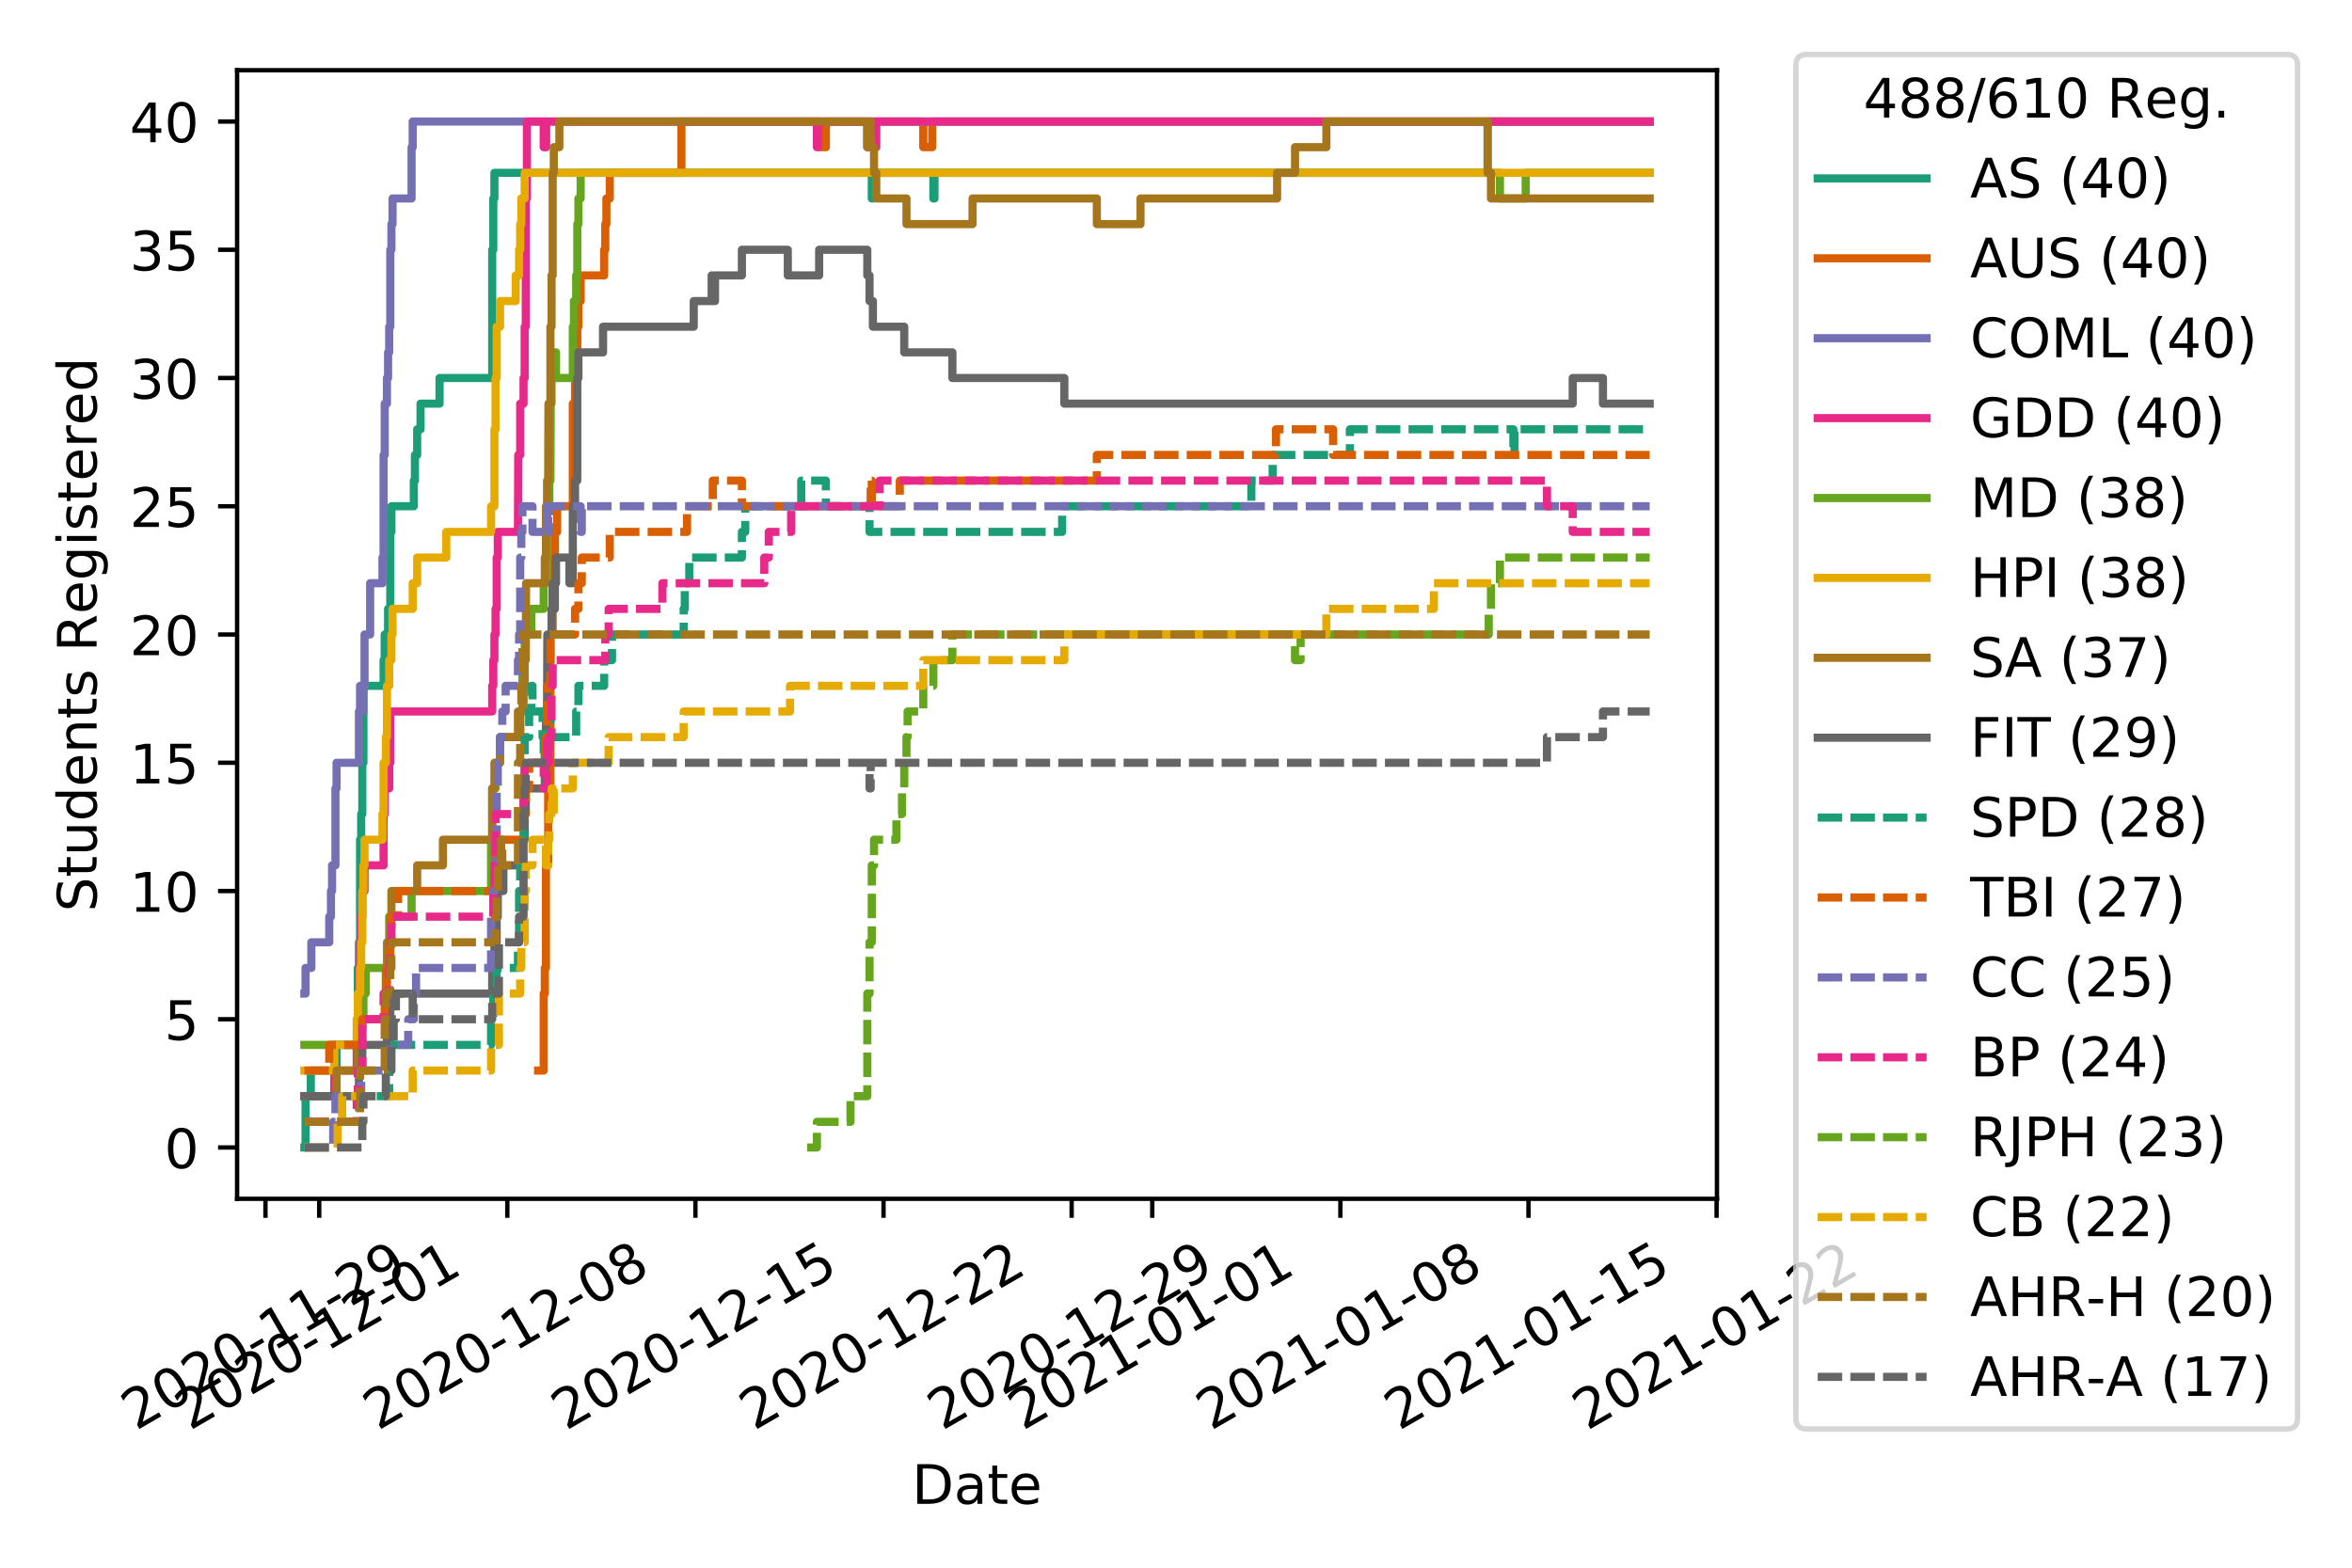 <?xml version="1.0" encoding="utf-8" standalone="no"?>
<!DOCTYPE svg PUBLIC "-//W3C//DTD SVG 1.1//EN"
  "http://www.w3.org/Graphics/SVG/1.1/DTD/svg11.dtd">
<!-- Created with matplotlib (https://matplotlib.org/) -->
<svg height="288pt" version="1.1" viewBox="0 0 432 288" width="432pt" xmlns="http://www.w3.org/2000/svg" xmlns:xlink="http://www.w3.org/1999/xlink">
 <defs>
  <style type="text/css">
*{stroke-linecap:butt;stroke-linejoin:round;}
  </style>
 </defs>
 <g id="figure_1">
  <g id="patch_1">
   <path d="M 0 288 
L 432 288 
L 432 0 
L 0 0 
z
" style="fill:#ffffff;"/>
  </g>
  <g id="axes_1">
   <g id="patch_2">
    <path d="M 43.55 220.231 
L 315.36 220.231 
L 315.36 12.9 
L 43.55 12.9 
z
" style="fill:#ffffff;"/>
   </g>
   <g id="matplotlib.axis_1">
    <g id="xtick_1">
     <g id="line2d_1">
      <defs>
       <path d="M 0 0 
L 0 3.5 
" id="ma766b89171" style="stroke:#000000;stroke-width:0.8;"/>
      </defs>
      <g>
       <use style="stroke:#000000;stroke-width:0.8;" x="48.757" xlink:href="#ma766b89171" y="220.231"/>
      </g>
     </g>
     <g id="text_1">
      <!-- 2020-11-29 -->
      <defs>
       <path d="M 19.188 8.297 
L 53.609 8.297 
L 53.609 0 
L 7.328 0 
L 7.328 8.297 
Q 12.938 14.109 22.625 23.891 
Q 32.328 33.688 34.812 36.531 
Q 39.547 41.844 41.422 45.531 
Q 43.312 49.219 43.312 52.781 
Q 43.312 58.594 39.234 62.25 
Q 35.156 65.922 28.609 65.922 
Q 23.969 65.922 18.812 64.312 
Q 13.672 62.703 7.812 59.422 
L 7.812 69.391 
Q 13.766 71.781 18.938 73 
Q 24.125 74.219 28.422 74.219 
Q 39.75 74.219 46.484 68.547 
Q 53.219 62.891 53.219 53.422 
Q 53.219 48.922 51.531 44.891 
Q 49.859 40.875 45.406 35.406 
Q 44.188 33.984 37.641 27.219 
Q 31.109 20.453 19.188 8.297 
z
" id="DejaVuSans-50"/>
       <path d="M 31.781 66.406 
Q 24.172 66.406 20.328 58.906 
Q 16.5 51.422 16.5 36.375 
Q 16.5 21.391 20.328 13.891 
Q 24.172 6.391 31.781 6.391 
Q 39.453 6.391 43.281 13.891 
Q 47.125 21.391 47.125 36.375 
Q 47.125 51.422 43.281 58.906 
Q 39.453 66.406 31.781 66.406 
z
M 31.781 74.219 
Q 44.047 74.219 50.516 64.516 
Q 56.984 54.828 56.984 36.375 
Q 56.984 17.969 50.516 8.266 
Q 44.047 -1.422 31.781 -1.422 
Q 19.531 -1.422 13.062 8.266 
Q 6.594 17.969 6.594 36.375 
Q 6.594 54.828 13.062 64.516 
Q 19.531 74.219 31.781 74.219 
z
" id="DejaVuSans-48"/>
       <path d="M 4.891 31.391 
L 31.203 31.391 
L 31.203 23.391 
L 4.891 23.391 
z
" id="DejaVuSans-45"/>
       <path d="M 12.406 8.297 
L 28.516 8.297 
L 28.516 63.922 
L 10.984 60.406 
L 10.984 69.391 
L 28.422 72.906 
L 38.281 72.906 
L 38.281 8.297 
L 54.391 8.297 
L 54.391 0 
L 12.406 0 
z
" id="DejaVuSans-49"/>
       <path d="M 10.984 1.516 
L 10.984 10.5 
Q 14.703 8.734 18.5 7.812 
Q 22.312 6.891 25.984 6.891 
Q 35.75 6.891 40.891 13.453 
Q 46.047 20.016 46.781 33.406 
Q 43.953 29.203 39.594 26.953 
Q 35.25 24.703 29.984 24.703 
Q 19.047 24.703 12.672 31.312 
Q 6.297 37.938 6.297 49.422 
Q 6.297 60.641 12.938 67.422 
Q 19.578 74.219 30.609 74.219 
Q 43.266 74.219 49.922 64.516 
Q 56.594 54.828 56.594 36.375 
Q 56.594 19.141 48.406 8.859 
Q 40.234 -1.422 26.422 -1.422 
Q 22.703 -1.422 18.891 -0.688 
Q 15.094 0.047 10.984 1.516 
z
M 30.609 32.422 
Q 37.25 32.422 41.125 36.953 
Q 45.016 41.5 45.016 49.422 
Q 45.016 57.281 41.125 61.844 
Q 37.25 66.406 30.609 66.406 
Q 23.969 66.406 20.094 61.844 
Q 16.219 57.281 16.219 49.422 
Q 16.219 41.5 20.094 36.953 
Q 23.969 32.422 30.609 32.422 
z
" id="DejaVuSans-57"/>
      </defs>
      <g transform="translate(24.972 262.869)rotate(-30)scale(0.1 -0.1)">
       <use xlink:href="#DejaVuSans-50"/>
       <use x="63.623" xlink:href="#DejaVuSans-48"/>
       <use x="127.246" xlink:href="#DejaVuSans-50"/>
       <use x="190.869" xlink:href="#DejaVuSans-48"/>
       <use x="254.492" xlink:href="#DejaVuSans-45"/>
       <use x="290.576" xlink:href="#DejaVuSans-49"/>
       <use x="354.199" xlink:href="#DejaVuSans-49"/>
       <use x="417.822" xlink:href="#DejaVuSans-45"/>
       <use x="453.906" xlink:href="#DejaVuSans-50"/>
       <use x="517.529" xlink:href="#DejaVuSans-57"/>
      </g>
     </g>
    </g>
    <g id="xtick_2">
     <g id="line2d_2">
      <g>
       <use style="stroke:#000000;stroke-width:0.8;" x="58.629" xlink:href="#ma766b89171" y="220.231"/>
      </g>
     </g>
     <g id="text_2">
      <!-- 2020-12-01 -->
      <g transform="translate(34.843 262.869)rotate(-30)scale(0.1 -0.1)">
       <use xlink:href="#DejaVuSans-50"/>
       <use x="63.623" xlink:href="#DejaVuSans-48"/>
       <use x="127.246" xlink:href="#DejaVuSans-50"/>
       <use x="190.869" xlink:href="#DejaVuSans-48"/>
       <use x="254.492" xlink:href="#DejaVuSans-45"/>
       <use x="290.576" xlink:href="#DejaVuSans-49"/>
       <use x="354.199" xlink:href="#DejaVuSans-50"/>
       <use x="417.822" xlink:href="#DejaVuSans-45"/>
       <use x="453.906" xlink:href="#DejaVuSans-48"/>
       <use x="517.529" xlink:href="#DejaVuSans-49"/>
      </g>
     </g>
    </g>
    <g id="xtick_3">
     <g id="line2d_3">
      <g>
       <use style="stroke:#000000;stroke-width:0.8;" x="93.18" xlink:href="#ma766b89171" y="220.231"/>
      </g>
     </g>
     <g id="text_3">
      <!-- 2020-12-08 -->
      <defs>
       <path d="M 31.781 34.625 
Q 24.75 34.625 20.719 30.859 
Q 16.703 27.094 16.703 20.516 
Q 16.703 13.922 20.719 10.156 
Q 24.75 6.391 31.781 6.391 
Q 38.812 6.391 42.859 10.172 
Q 46.922 13.969 46.922 20.516 
Q 46.922 27.094 42.891 30.859 
Q 38.875 34.625 31.781 34.625 
z
M 21.922 38.812 
Q 15.578 40.375 12.031 44.719 
Q 8.5 49.078 8.5 55.328 
Q 8.5 64.062 14.719 69.141 
Q 20.953 74.219 31.781 74.219 
Q 42.672 74.219 48.875 69.141 
Q 55.078 64.062 55.078 55.328 
Q 55.078 49.078 51.531 44.719 
Q 48 40.375 41.703 38.812 
Q 48.828 37.156 52.797 32.312 
Q 56.781 27.484 56.781 20.516 
Q 56.781 9.906 50.312 4.234 
Q 43.844 -1.422 31.781 -1.422 
Q 19.734 -1.422 13.25 4.234 
Q 6.781 9.906 6.781 20.516 
Q 6.781 27.484 10.781 32.312 
Q 14.797 37.156 21.922 38.812 
z
M 18.312 54.391 
Q 18.312 48.734 21.844 45.562 
Q 25.391 42.391 31.781 42.391 
Q 38.141 42.391 41.719 45.562 
Q 45.312 48.734 45.312 54.391 
Q 45.312 60.062 41.719 63.234 
Q 38.141 66.406 31.781 66.406 
Q 25.391 66.406 21.844 63.234 
Q 18.312 60.062 18.312 54.391 
z
" id="DejaVuSans-56"/>
      </defs>
      <g transform="translate(69.394 262.869)rotate(-30)scale(0.1 -0.1)">
       <use xlink:href="#DejaVuSans-50"/>
       <use x="63.623" xlink:href="#DejaVuSans-48"/>
       <use x="127.246" xlink:href="#DejaVuSans-50"/>
       <use x="190.869" xlink:href="#DejaVuSans-48"/>
       <use x="254.492" xlink:href="#DejaVuSans-45"/>
       <use x="290.576" xlink:href="#DejaVuSans-49"/>
       <use x="354.199" xlink:href="#DejaVuSans-50"/>
       <use x="417.822" xlink:href="#DejaVuSans-45"/>
       <use x="453.906" xlink:href="#DejaVuSans-48"/>
       <use x="517.529" xlink:href="#DejaVuSans-56"/>
      </g>
     </g>
    </g>
    <g id="xtick_4">
     <g id="line2d_4">
      <g>
       <use style="stroke:#000000;stroke-width:0.8;" x="127.73" xlink:href="#ma766b89171" y="220.231"/>
      </g>
     </g>
     <g id="text_4">
      <!-- 2020-12-15 -->
      <defs>
       <path d="M 10.797 72.906 
L 49.516 72.906 
L 49.516 64.594 
L 19.828 64.594 
L 19.828 46.734 
Q 21.969 47.469 24.109 47.828 
Q 26.266 48.188 28.422 48.188 
Q 40.625 48.188 47.75 41.5 
Q 54.891 34.812 54.891 23.391 
Q 54.891 11.625 47.562 5.094 
Q 40.234 -1.422 26.906 -1.422 
Q 22.312 -1.422 17.547 -0.641 
Q 12.797 0.141 7.719 1.703 
L 7.719 11.625 
Q 12.109 9.234 16.797 8.062 
Q 21.484 6.891 26.703 6.891 
Q 35.156 6.891 40.078 11.328 
Q 45.016 15.766 45.016 23.391 
Q 45.016 31 40.078 35.438 
Q 35.156 39.891 26.703 39.891 
Q 22.75 39.891 18.812 39.016 
Q 14.891 38.141 10.797 36.281 
z
" id="DejaVuSans-53"/>
      </defs>
      <g transform="translate(103.945 262.869)rotate(-30)scale(0.1 -0.1)">
       <use xlink:href="#DejaVuSans-50"/>
       <use x="63.623" xlink:href="#DejaVuSans-48"/>
       <use x="127.246" xlink:href="#DejaVuSans-50"/>
       <use x="190.869" xlink:href="#DejaVuSans-48"/>
       <use x="254.492" xlink:href="#DejaVuSans-45"/>
       <use x="290.576" xlink:href="#DejaVuSans-49"/>
       <use x="354.199" xlink:href="#DejaVuSans-50"/>
       <use x="417.822" xlink:href="#DejaVuSans-45"/>
       <use x="453.906" xlink:href="#DejaVuSans-49"/>
       <use x="517.529" xlink:href="#DejaVuSans-53"/>
      </g>
     </g>
    </g>
    <g id="xtick_5">
     <g id="line2d_5">
      <g>
       <use style="stroke:#000000;stroke-width:0.8;" x="162.281" xlink:href="#ma766b89171" y="220.231"/>
      </g>
     </g>
     <g id="text_5">
      <!-- 2020-12-22 -->
      <g transform="translate(138.496 262.869)rotate(-30)scale(0.1 -0.1)">
       <use xlink:href="#DejaVuSans-50"/>
       <use x="63.623" xlink:href="#DejaVuSans-48"/>
       <use x="127.246" xlink:href="#DejaVuSans-50"/>
       <use x="190.869" xlink:href="#DejaVuSans-48"/>
       <use x="254.492" xlink:href="#DejaVuSans-45"/>
       <use x="290.576" xlink:href="#DejaVuSans-49"/>
       <use x="354.199" xlink:href="#DejaVuSans-50"/>
       <use x="417.822" xlink:href="#DejaVuSans-45"/>
       <use x="453.906" xlink:href="#DejaVuSans-50"/>
       <use x="517.529" xlink:href="#DejaVuSans-50"/>
      </g>
     </g>
    </g>
    <g id="xtick_6">
     <g id="line2d_6">
      <g>
       <use style="stroke:#000000;stroke-width:0.8;" x="196.832" xlink:href="#ma766b89171" y="220.231"/>
      </g>
     </g>
     <g id="text_6">
      <!-- 2020-12-29 -->
      <g transform="translate(173.047 262.869)rotate(-30)scale(0.1 -0.1)">
       <use xlink:href="#DejaVuSans-50"/>
       <use x="63.623" xlink:href="#DejaVuSans-48"/>
       <use x="127.246" xlink:href="#DejaVuSans-50"/>
       <use x="190.869" xlink:href="#DejaVuSans-48"/>
       <use x="254.492" xlink:href="#DejaVuSans-45"/>
       <use x="290.576" xlink:href="#DejaVuSans-49"/>
       <use x="354.199" xlink:href="#DejaVuSans-50"/>
       <use x="417.822" xlink:href="#DejaVuSans-45"/>
       <use x="453.906" xlink:href="#DejaVuSans-50"/>
       <use x="517.529" xlink:href="#DejaVuSans-57"/>
      </g>
     </g>
    </g>
    <g id="xtick_7">
     <g id="line2d_7">
      <g>
       <use style="stroke:#000000;stroke-width:0.8;" x="211.64" xlink:href="#ma766b89171" y="220.231"/>
      </g>
     </g>
     <g id="text_7">
      <!-- 2021-01-01 -->
      <g transform="translate(187.855 262.869)rotate(-30)scale(0.1 -0.1)">
       <use xlink:href="#DejaVuSans-50"/>
       <use x="63.623" xlink:href="#DejaVuSans-48"/>
       <use x="127.246" xlink:href="#DejaVuSans-50"/>
       <use x="190.869" xlink:href="#DejaVuSans-49"/>
       <use x="254.492" xlink:href="#DejaVuSans-45"/>
       <use x="290.576" xlink:href="#DejaVuSans-48"/>
       <use x="354.199" xlink:href="#DejaVuSans-49"/>
       <use x="417.822" xlink:href="#DejaVuSans-45"/>
       <use x="453.906" xlink:href="#DejaVuSans-48"/>
       <use x="517.529" xlink:href="#DejaVuSans-49"/>
      </g>
     </g>
    </g>
    <g id="xtick_8">
     <g id="line2d_8">
      <g>
       <use style="stroke:#000000;stroke-width:0.8;" x="246.191" xlink:href="#ma766b89171" y="220.231"/>
      </g>
     </g>
     <g id="text_8">
      <!-- 2021-01-08 -->
      <g transform="translate(222.406 262.869)rotate(-30)scale(0.1 -0.1)">
       <use xlink:href="#DejaVuSans-50"/>
       <use x="63.623" xlink:href="#DejaVuSans-48"/>
       <use x="127.246" xlink:href="#DejaVuSans-50"/>
       <use x="190.869" xlink:href="#DejaVuSans-49"/>
       <use x="254.492" xlink:href="#DejaVuSans-45"/>
       <use x="290.576" xlink:href="#DejaVuSans-48"/>
       <use x="354.199" xlink:href="#DejaVuSans-49"/>
       <use x="417.822" xlink:href="#DejaVuSans-45"/>
       <use x="453.906" xlink:href="#DejaVuSans-48"/>
       <use x="517.529" xlink:href="#DejaVuSans-56"/>
      </g>
     </g>
    </g>
    <g id="xtick_9">
     <g id="line2d_9">
      <g>
       <use style="stroke:#000000;stroke-width:0.8;" x="280.742" xlink:href="#ma766b89171" y="220.231"/>
      </g>
     </g>
     <g id="text_9">
      <!-- 2021-01-15 -->
      <g transform="translate(256.957 262.869)rotate(-30)scale(0.1 -0.1)">
       <use xlink:href="#DejaVuSans-50"/>
       <use x="63.623" xlink:href="#DejaVuSans-48"/>
       <use x="127.246" xlink:href="#DejaVuSans-50"/>
       <use x="190.869" xlink:href="#DejaVuSans-49"/>
       <use x="254.492" xlink:href="#DejaVuSans-45"/>
       <use x="290.576" xlink:href="#DejaVuSans-48"/>
       <use x="354.199" xlink:href="#DejaVuSans-49"/>
       <use x="417.822" xlink:href="#DejaVuSans-45"/>
       <use x="453.906" xlink:href="#DejaVuSans-49"/>
       <use x="517.529" xlink:href="#DejaVuSans-53"/>
      </g>
     </g>
    </g>
    <g id="xtick_10">
     <g id="line2d_10">
      <g>
       <use style="stroke:#000000;stroke-width:0.8;" x="315.293" xlink:href="#ma766b89171" y="220.231"/>
      </g>
     </g>
     <g id="text_10">
      <!-- 2021-01-22 -->
      <g transform="translate(291.508 262.869)rotate(-30)scale(0.1 -0.1)">
       <use xlink:href="#DejaVuSans-50"/>
       <use x="63.623" xlink:href="#DejaVuSans-48"/>
       <use x="127.246" xlink:href="#DejaVuSans-50"/>
       <use x="190.869" xlink:href="#DejaVuSans-49"/>
       <use x="254.492" xlink:href="#DejaVuSans-45"/>
       <use x="290.576" xlink:href="#DejaVuSans-48"/>
       <use x="354.199" xlink:href="#DejaVuSans-49"/>
       <use x="417.822" xlink:href="#DejaVuSans-45"/>
       <use x="453.906" xlink:href="#DejaVuSans-50"/>
       <use x="517.529" xlink:href="#DejaVuSans-50"/>
      </g>
     </g>
    </g>
    <g id="text_11">
     <!-- Date -->
     <defs>
      <path d="M 19.672 64.797 
L 19.672 8.109 
L 31.594 8.109 
Q 46.688 8.109 53.688 14.938 
Q 60.688 21.781 60.688 36.531 
Q 60.688 51.172 53.688 57.984 
Q 46.688 64.797 31.594 64.797 
z
M 9.812 72.906 
L 30.078 72.906 
Q 51.266 72.906 61.172 64.094 
Q 71.094 55.281 71.094 36.531 
Q 71.094 17.672 61.125 8.828 
Q 51.172 0 30.078 0 
L 9.812 0 
z
" id="DejaVuSans-68"/>
      <path d="M 34.281 27.484 
Q 23.391 27.484 19.188 25 
Q 14.984 22.516 14.984 16.5 
Q 14.984 11.719 18.141 8.906 
Q 21.297 6.109 26.703 6.109 
Q 34.188 6.109 38.703 11.406 
Q 43.219 16.703 43.219 25.484 
L 43.219 27.484 
z
M 52.203 31.203 
L 52.203 0 
L 43.219 0 
L 43.219 8.297 
Q 40.141 3.328 35.547 0.953 
Q 30.953 -1.422 24.312 -1.422 
Q 15.922 -1.422 10.953 3.297 
Q 6 8.016 6 15.922 
Q 6 25.141 12.172 29.828 
Q 18.359 34.516 30.609 34.516 
L 43.219 34.516 
L 43.219 35.406 
Q 43.219 41.609 39.141 45 
Q 35.062 48.391 27.688 48.391 
Q 23 48.391 18.547 47.266 
Q 14.109 46.141 10.016 43.891 
L 10.016 52.203 
Q 14.938 54.109 19.578 55.047 
Q 24.219 56 28.609 56 
Q 40.484 56 46.344 49.844 
Q 52.203 43.703 52.203 31.203 
z
" id="DejaVuSans-97"/>
      <path d="M 18.312 70.219 
L 18.312 54.688 
L 36.812 54.688 
L 36.812 47.703 
L 18.312 47.703 
L 18.312 18.016 
Q 18.312 11.328 20.141 9.422 
Q 21.969 7.516 27.594 7.516 
L 36.812 7.516 
L 36.812 0 
L 27.594 0 
Q 17.188 0 13.234 3.875 
Q 9.281 7.766 9.281 18.016 
L 9.281 47.703 
L 2.688 47.703 
L 2.688 54.688 
L 9.281 54.688 
L 9.281 70.219 
z
" id="DejaVuSans-116"/>
      <path d="M 56.203 29.594 
L 56.203 25.203 
L 14.891 25.203 
Q 15.484 15.922 20.484 11.062 
Q 25.484 6.203 34.422 6.203 
Q 39.594 6.203 44.453 7.469 
Q 49.312 8.734 54.109 11.281 
L 54.109 2.781 
Q 49.266 0.734 44.188 -0.344 
Q 39.109 -1.422 33.891 -1.422 
Q 20.797 -1.422 13.156 6.188 
Q 5.516 13.812 5.516 26.812 
Q 5.516 40.234 12.766 48.109 
Q 20.016 56 32.328 56 
Q 43.359 56 49.781 48.891 
Q 56.203 41.797 56.203 29.594 
z
M 47.219 32.234 
Q 47.125 39.594 43.094 43.984 
Q 39.062 48.391 32.422 48.391 
Q 24.906 48.391 20.391 44.141 
Q 15.875 39.891 15.188 32.172 
z
" id="DejaVuSans-101"/>
     </defs>
     <g transform="translate(167.504 276.269)scale(0.1 -0.1)">
      <use xlink:href="#DejaVuSans-68"/>
      <use x="77.002" xlink:href="#DejaVuSans-97"/>
      <use x="138.281" xlink:href="#DejaVuSans-116"/>
      <use x="177.49" xlink:href="#DejaVuSans-101"/>
     </g>
    </g>
   </g>
   <g id="matplotlib.axis_2">
    <g id="ytick_1">
     <g id="line2d_11">
      <defs>
       <path d="M 0 0 
L -3.5 0 
" id="mbad51f8372" style="stroke:#000000;stroke-width:0.8;"/>
      </defs>
      <g>
       <use style="stroke:#000000;stroke-width:0.8;" x="43.55" xlink:href="#mbad51f8372" y="210.807"/>
      </g>
     </g>
     <g id="text_12">
      <!-- 0 -->
      <g transform="translate(30.188 214.606)scale(0.1 -0.1)">
       <use xlink:href="#DejaVuSans-48"/>
      </g>
     </g>
    </g>
    <g id="ytick_2">
     <g id="line2d_12">
      <g>
       <use style="stroke:#000000;stroke-width:0.8;" x="43.55" xlink:href="#mbad51f8372" y="187.246"/>
      </g>
     </g>
     <g id="text_13">
      <!-- 5 -->
      <g transform="translate(30.188 191.046)scale(0.1 -0.1)">
       <use xlink:href="#DejaVuSans-53"/>
      </g>
     </g>
    </g>
    <g id="ytick_3">
     <g id="line2d_13">
      <g>
       <use style="stroke:#000000;stroke-width:0.8;" x="43.55" xlink:href="#mbad51f8372" y="163.686"/>
      </g>
     </g>
     <g id="text_14">
      <!-- 10 -->
      <g transform="translate(23.825 167.485)scale(0.1 -0.1)">
       <use xlink:href="#DejaVuSans-49"/>
       <use x="63.623" xlink:href="#DejaVuSans-48"/>
      </g>
     </g>
    </g>
    <g id="ytick_4">
     <g id="line2d_14">
      <g>
       <use style="stroke:#000000;stroke-width:0.8;" x="43.55" xlink:href="#mbad51f8372" y="140.126"/>
      </g>
     </g>
     <g id="text_15">
      <!-- 15 -->
      <g transform="translate(23.825 143.925)scale(0.1 -0.1)">
       <use xlink:href="#DejaVuSans-49"/>
       <use x="63.623" xlink:href="#DejaVuSans-53"/>
      </g>
     </g>
    </g>
    <g id="ytick_5">
     <g id="line2d_15">
      <g>
       <use style="stroke:#000000;stroke-width:0.8;" x="43.55" xlink:href="#mbad51f8372" y="116.565"/>
      </g>
     </g>
     <g id="text_16">
      <!-- 20 -->
      <g transform="translate(23.825 120.365)scale(0.1 -0.1)">
       <use xlink:href="#DejaVuSans-50"/>
       <use x="63.623" xlink:href="#DejaVuSans-48"/>
      </g>
     </g>
    </g>
    <g id="ytick_6">
     <g id="line2d_16">
      <g>
       <use style="stroke:#000000;stroke-width:0.8;" x="43.55" xlink:href="#mbad51f8372" y="93.005"/>
      </g>
     </g>
     <g id="text_17">
      <!-- 25 -->
      <g transform="translate(23.825 96.804)scale(0.1 -0.1)">
       <use xlink:href="#DejaVuSans-50"/>
       <use x="63.623" xlink:href="#DejaVuSans-53"/>
      </g>
     </g>
    </g>
    <g id="ytick_7">
     <g id="line2d_17">
      <g>
       <use style="stroke:#000000;stroke-width:0.8;" x="43.55" xlink:href="#mbad51f8372" y="69.445"/>
      </g>
     </g>
     <g id="text_18">
      <!-- 30 -->
      <defs>
       <path d="M 40.578 39.312 
Q 47.656 37.797 51.625 33 
Q 55.609 28.219 55.609 21.188 
Q 55.609 10.406 48.188 4.484 
Q 40.766 -1.422 27.094 -1.422 
Q 22.516 -1.422 17.656 -0.516 
Q 12.797 0.391 7.625 2.203 
L 7.625 11.719 
Q 11.719 9.328 16.594 8.109 
Q 21.484 6.891 26.812 6.891 
Q 36.078 6.891 40.938 10.547 
Q 45.797 14.203 45.797 21.188 
Q 45.797 27.641 41.281 31.266 
Q 36.766 34.906 28.719 34.906 
L 20.219 34.906 
L 20.219 43.016 
L 29.109 43.016 
Q 36.375 43.016 40.234 45.922 
Q 44.094 48.828 44.094 54.297 
Q 44.094 59.906 40.109 62.906 
Q 36.141 65.922 28.719 65.922 
Q 24.656 65.922 20.016 65.031 
Q 15.375 64.156 9.812 62.312 
L 9.812 71.094 
Q 15.438 72.656 20.344 73.438 
Q 25.25 74.219 29.594 74.219 
Q 40.828 74.219 47.359 69.109 
Q 53.906 64.016 53.906 55.328 
Q 53.906 49.266 50.438 45.094 
Q 46.969 40.922 40.578 39.312 
z
" id="DejaVuSans-51"/>
      </defs>
      <g transform="translate(23.825 73.244)scale(0.1 -0.1)">
       <use xlink:href="#DejaVuSans-51"/>
       <use x="63.623" xlink:href="#DejaVuSans-48"/>
      </g>
     </g>
    </g>
    <g id="ytick_8">
     <g id="line2d_18">
      <g>
       <use style="stroke:#000000;stroke-width:0.8;" x="43.55" xlink:href="#mbad51f8372" y="45.884"/>
      </g>
     </g>
     <g id="text_19">
      <!-- 35 -->
      <g transform="translate(23.825 49.684)scale(0.1 -0.1)">
       <use xlink:href="#DejaVuSans-51"/>
       <use x="63.623" xlink:href="#DejaVuSans-53"/>
      </g>
     </g>
    </g>
    <g id="ytick_9">
     <g id="line2d_19">
      <g>
       <use style="stroke:#000000;stroke-width:0.8;" x="43.55" xlink:href="#mbad51f8372" y="22.324"/>
      </g>
     </g>
     <g id="text_20">
      <!-- 40 -->
      <defs>
       <path d="M 37.797 64.312 
L 12.891 25.391 
L 37.797 25.391 
z
M 35.203 72.906 
L 47.609 72.906 
L 47.609 25.391 
L 58.016 25.391 
L 58.016 17.188 
L 47.609 17.188 
L 47.609 0 
L 37.797 0 
L 37.797 17.188 
L 4.891 17.188 
L 4.891 26.703 
z
" id="DejaVuSans-52"/>
      </defs>
      <g transform="translate(23.825 26.123)scale(0.1 -0.1)">
       <use xlink:href="#DejaVuSans-52"/>
       <use x="63.623" xlink:href="#DejaVuSans-48"/>
      </g>
     </g>
    </g>
    <g id="text_21">
     <!-- Students Registered -->
     <defs>
      <path d="M 53.516 70.516 
L 53.516 60.891 
Q 47.906 63.578 42.922 64.891 
Q 37.938 66.219 33.297 66.219 
Q 25.25 66.219 20.875 63.094 
Q 16.5 59.969 16.5 54.203 
Q 16.5 49.359 19.406 46.891 
Q 22.312 44.438 30.422 42.922 
L 36.375 41.703 
Q 47.406 39.594 52.656 34.297 
Q 57.906 29 57.906 20.125 
Q 57.906 9.516 50.797 4.047 
Q 43.703 -1.422 29.984 -1.422 
Q 24.812 -1.422 18.969 -0.25 
Q 13.141 0.922 6.891 3.219 
L 6.891 13.375 
Q 12.891 10.016 18.656 8.297 
Q 24.422 6.594 29.984 6.594 
Q 38.422 6.594 43.016 9.906 
Q 47.609 13.234 47.609 19.391 
Q 47.609 24.75 44.312 27.781 
Q 41.016 30.812 33.5 32.328 
L 27.484 33.5 
Q 16.453 35.688 11.516 40.375 
Q 6.594 45.062 6.594 53.422 
Q 6.594 63.094 13.406 68.656 
Q 20.219 74.219 32.172 74.219 
Q 37.312 74.219 42.625 73.281 
Q 47.953 72.359 53.516 70.516 
z
" id="DejaVuSans-83"/>
      <path d="M 8.5 21.578 
L 8.5 54.688 
L 17.484 54.688 
L 17.484 21.922 
Q 17.484 14.156 20.5 10.266 
Q 23.531 6.391 29.594 6.391 
Q 36.859 6.391 41.078 11.031 
Q 45.312 15.672 45.312 23.688 
L 45.312 54.688 
L 54.297 54.688 
L 54.297 0 
L 45.312 0 
L 45.312 8.406 
Q 42.047 3.422 37.719 1 
Q 33.406 -1.422 27.688 -1.422 
Q 18.266 -1.422 13.375 4.438 
Q 8.5 10.297 8.5 21.578 
z
M 31.109 56 
z
" id="DejaVuSans-117"/>
      <path d="M 45.406 46.391 
L 45.406 75.984 
L 54.391 75.984 
L 54.391 0 
L 45.406 0 
L 45.406 8.203 
Q 42.578 3.328 38.25 0.953 
Q 33.938 -1.422 27.875 -1.422 
Q 17.969 -1.422 11.734 6.484 
Q 5.516 14.406 5.516 27.297 
Q 5.516 40.188 11.734 48.094 
Q 17.969 56 27.875 56 
Q 33.938 56 38.25 53.625 
Q 42.578 51.266 45.406 46.391 
z
M 14.797 27.297 
Q 14.797 17.391 18.875 11.75 
Q 22.953 6.109 30.078 6.109 
Q 37.203 6.109 41.297 11.75 
Q 45.406 17.391 45.406 27.297 
Q 45.406 37.203 41.297 42.844 
Q 37.203 48.484 30.078 48.484 
Q 22.953 48.484 18.875 42.844 
Q 14.797 37.203 14.797 27.297 
z
" id="DejaVuSans-100"/>
      <path d="M 54.891 33.016 
L 54.891 0 
L 45.906 0 
L 45.906 32.719 
Q 45.906 40.484 42.875 44.328 
Q 39.844 48.188 33.797 48.188 
Q 26.516 48.188 22.312 43.547 
Q 18.109 38.922 18.109 30.906 
L 18.109 0 
L 9.078 0 
L 9.078 54.688 
L 18.109 54.688 
L 18.109 46.188 
Q 21.344 51.125 25.703 53.562 
Q 30.078 56 35.797 56 
Q 45.219 56 50.047 50.172 
Q 54.891 44.344 54.891 33.016 
z
" id="DejaVuSans-110"/>
      <path d="M 44.281 53.078 
L 44.281 44.578 
Q 40.484 46.531 36.375 47.5 
Q 32.281 48.484 27.875 48.484 
Q 21.188 48.484 17.844 46.438 
Q 14.5 44.391 14.5 40.281 
Q 14.5 37.156 16.891 35.375 
Q 19.281 33.594 26.516 31.984 
L 29.594 31.297 
Q 39.156 29.25 43.188 25.516 
Q 47.219 21.781 47.219 15.094 
Q 47.219 7.469 41.188 3.016 
Q 35.156 -1.422 24.609 -1.422 
Q 20.219 -1.422 15.453 -0.562 
Q 10.688 0.297 5.422 2 
L 5.422 11.281 
Q 10.406 8.688 15.234 7.391 
Q 20.062 6.109 24.812 6.109 
Q 31.156 6.109 34.562 8.281 
Q 37.984 10.453 37.984 14.406 
Q 37.984 18.062 35.516 20.016 
Q 33.062 21.969 24.703 23.781 
L 21.578 24.516 
Q 13.234 26.266 9.516 29.906 
Q 5.812 33.547 5.812 39.891 
Q 5.812 47.609 11.281 51.797 
Q 16.75 56 26.812 56 
Q 31.781 56 36.172 55.266 
Q 40.578 54.547 44.281 53.078 
z
" id="DejaVuSans-115"/>
      <path id="DejaVuSans-32"/>
      <path d="M 44.391 34.188 
Q 47.562 33.109 50.562 29.594 
Q 53.562 26.078 56.594 19.922 
L 66.609 0 
L 56 0 
L 46.688 18.703 
Q 43.062 26.031 39.672 28.422 
Q 36.281 30.812 30.422 30.812 
L 19.672 30.812 
L 19.672 0 
L 9.812 0 
L 9.812 72.906 
L 32.078 72.906 
Q 44.578 72.906 50.734 67.672 
Q 56.891 62.453 56.891 51.906 
Q 56.891 45.016 53.688 40.469 
Q 50.484 35.938 44.391 34.188 
z
M 19.672 64.797 
L 19.672 38.922 
L 32.078 38.922 
Q 39.203 38.922 42.844 42.219 
Q 46.484 45.516 46.484 51.906 
Q 46.484 58.297 42.844 61.547 
Q 39.203 64.797 32.078 64.797 
z
" id="DejaVuSans-82"/>
      <path d="M 45.406 27.984 
Q 45.406 37.75 41.375 43.109 
Q 37.359 48.484 30.078 48.484 
Q 22.859 48.484 18.828 43.109 
Q 14.797 37.75 14.797 27.984 
Q 14.797 18.266 18.828 12.891 
Q 22.859 7.516 30.078 7.516 
Q 37.359 7.516 41.375 12.891 
Q 45.406 18.266 45.406 27.984 
z
M 54.391 6.781 
Q 54.391 -7.172 48.188 -13.984 
Q 42 -20.797 29.203 -20.797 
Q 24.469 -20.797 20.266 -20.094 
Q 16.062 -19.391 12.109 -17.922 
L 12.109 -9.188 
Q 16.062 -11.328 19.922 -12.344 
Q 23.781 -13.375 27.781 -13.375 
Q 36.625 -13.375 41.016 -8.766 
Q 45.406 -4.156 45.406 5.172 
L 45.406 9.625 
Q 42.625 4.781 38.281 2.391 
Q 33.938 0 27.875 0 
Q 17.828 0 11.672 7.656 
Q 5.516 15.328 5.516 27.984 
Q 5.516 40.672 11.672 48.328 
Q 17.828 56 27.875 56 
Q 33.938 56 38.281 53.609 
Q 42.625 51.219 45.406 46.391 
L 45.406 54.688 
L 54.391 54.688 
z
" id="DejaVuSans-103"/>
      <path d="M 9.422 54.688 
L 18.406 54.688 
L 18.406 0 
L 9.422 0 
z
M 9.422 75.984 
L 18.406 75.984 
L 18.406 64.594 
L 9.422 64.594 
z
" id="DejaVuSans-105"/>
      <path d="M 41.109 46.297 
Q 39.594 47.172 37.812 47.578 
Q 36.031 48 33.891 48 
Q 26.266 48 22.188 43.047 
Q 18.109 38.094 18.109 28.812 
L 18.109 0 
L 9.078 0 
L 9.078 54.688 
L 18.109 54.688 
L 18.109 46.188 
Q 20.953 51.172 25.484 53.578 
Q 30.031 56 36.531 56 
Q 37.453 56 38.578 55.875 
Q 39.703 55.766 41.062 55.516 
z
" id="DejaVuSans-114"/>
     </defs>
     <g transform="translate(17.745 167.499)rotate(-90)scale(0.1 -0.1)">
      <use xlink:href="#DejaVuSans-83"/>
      <use x="63.477" xlink:href="#DejaVuSans-116"/>
      <use x="102.686" xlink:href="#DejaVuSans-117"/>
      <use x="166.064" xlink:href="#DejaVuSans-100"/>
      <use x="229.541" xlink:href="#DejaVuSans-101"/>
      <use x="291.064" xlink:href="#DejaVuSans-110"/>
      <use x="354.443" xlink:href="#DejaVuSans-116"/>
      <use x="393.652" xlink:href="#DejaVuSans-115"/>
      <use x="445.752" xlink:href="#DejaVuSans-32"/>
      <use x="477.539" xlink:href="#DejaVuSans-82"/>
      <use x="546.959" xlink:href="#DejaVuSans-101"/>
      <use x="608.482" xlink:href="#DejaVuSans-103"/>
      <use x="671.959" xlink:href="#DejaVuSans-105"/>
      <use x="699.742" xlink:href="#DejaVuSans-115"/>
      <use x="751.842" xlink:href="#DejaVuSans-116"/>
      <use x="791.051" xlink:href="#DejaVuSans-101"/>
      <use x="852.574" xlink:href="#DejaVuSans-114"/>
      <use x="893.656" xlink:href="#DejaVuSans-101"/>
      <use x="955.18" xlink:href="#DejaVuSans-100"/>
     </g>
    </g>
   </g>
   <g id="line2d_20">
    <path clip-path="url(#p28874c447e)" d="M 55.905 210.807 
L 56.122 210.807 
L 56.122 201.383 
L 56.23 201.383 
L 57.087 201.383 
L 57.087 196.67 
L 57.186 196.67 
L 61.817 196.67 
L 61.817 191.958 
L 61.919 191.958 
L 65.724 191.958 
L 65.724 177.822 
L 65.827 177.822 
L 65.93 177.822 
L 65.93 173.11 
L 66.033 173.11 
L 66.136 173.11 
L 66.136 154.262 
L 66.238 154.262 
L 66.341 154.262 
L 66.341 149.55 
L 66.444 149.55 
L 66.547 149.55 
L 66.547 140.126 
L 66.65 140.126 
L 66.753 140.126 
L 66.753 125.99 
L 66.855 125.99 
L 70.454 125.99 
L 70.454 121.277 
L 70.557 121.277 
L 70.66 121.277 
L 70.66 116.565 
L 70.763 116.565 
L 71.277 116.565 
L 71.277 111.853 
L 71.38 111.853 
L 71.688 111.853 
L 71.688 97.717 
L 71.791 97.717 
L 71.894 97.717 
L 71.894 93.005 
L 71.997 93.005 
L 76.007 93.005 
L 76.007 88.293 
L 76.11 88.293 
L 76.213 88.293 
L 76.213 83.581 
L 76.316 83.581 
L 76.624 83.581 
L 76.624 78.869 
L 76.727 78.869 
L 77.241 78.869 
L 77.241 74.157 
L 77.344 74.157 
L 80.737 74.157 
L 80.737 69.445 
L 80.84 69.445 
L 90.404 69.445 
L 90.404 45.884 
L 90.506 45.884 
L 90.609 45.884 
L 90.609 36.46 
L 90.712 36.46 
L 90.815 36.46 
L 90.815 31.748 
L 90.918 31.748 
L 160.122 31.748 
L 160.122 36.46 
L 160.225 36.46 
L 160.328 36.46 
L 160.328 31.748 
L 160.431 31.748 
L 171.434 31.748 
L 171.434 36.46 
L 171.537 36.46 
L 171.639 36.46 
L 171.639 31.748 
L 171.742 31.748 
L 273.236 31.748 
L 273.236 22.324 
L 273.338 22.324 
L 303.005 22.324 
L 303.005 22.324 
" style="fill:none;stroke:#1b9e77;stroke-linecap:square;stroke-width:1.5;"/>
   </g>
   <g id="line2d_21">
    <path clip-path="url(#p28874c447e)" d="M 98.836 196.67 
L 99.864 196.67 
L 99.864 182.534 
L 99.967 182.534 
L 100.07 182.534 
L 100.07 177.822 
L 100.172 177.822 
L 100.275 177.822 
L 100.275 158.974 
L 100.378 158.974 
L 100.687 158.974 
L 100.687 144.838 
L 100.789 144.838 
L 101.098 144.838 
L 101.098 116.565 
L 101.201 116.565 
L 101.509 116.565 
L 101.509 107.141 
L 101.612 107.141 
L 101.715 107.141 
L 101.715 102.429 
L 101.818 102.429 
L 101.92 102.429 
L 101.92 97.717 
L 102.023 97.717 
L 102.332 97.717 
L 102.332 93.005 
L 102.435 93.005 
L 105.211 93.005 
L 105.211 74.157 
L 105.314 74.157 
L 105.622 74.157 
L 105.622 69.445 
L 105.725 69.445 
L 106.034 69.445 
L 106.034 60.021 
L 106.137 60.021 
L 106.239 60.021 
L 106.239 55.309 
L 106.342 55.309 
L 106.651 55.309 
L 106.651 50.597 
L 106.753 50.597 
L 110.97 50.597 
L 110.97 45.884 
L 111.072 45.884 
L 111.175 45.884 
L 111.175 41.172 
L 111.278 41.172 
L 111.381 41.172 
L 111.381 36.46 
L 111.484 36.46 
L 111.998 36.46 
L 111.998 31.748 
L 112.101 31.748 
L 125.16 31.748 
L 125.16 22.324 
L 125.263 22.324 
L 150.456 22.324 
L 150.456 27.036 
L 150.559 27.036 
L 151.69 27.036 
L 151.69 22.324 
L 151.793 22.324 
L 169.583 22.324 
L 169.583 27.036 
L 169.686 27.036 
L 171.228 27.036 
L 171.228 22.324 
L 171.331 22.324 
L 303.005 22.324 
L 303.005 22.324 
" style="fill:none;stroke:#d95f02;stroke-linecap:square;stroke-width:1.5;"/>
   </g>
   <g id="line2d_22">
    <path clip-path="url(#p28874c447e)" d="M 55.905 182.534 
L 56.122 182.534 
L 56.122 177.822 
L 56.23 177.822 
L 57.186 177.822 
L 57.186 173.11 
L 60.476 173.11 
L 60.476 168.398 
L 60.788 168.398 
L 60.788 163.686 
L 60.891 163.686 
L 60.994 163.686 
L 60.994 158.974 
L 61.097 158.974 
L 61.611 158.974 
L 61.611 144.838 
L 61.714 144.838 
L 61.817 144.838 
L 61.817 140.126 
L 61.919 140.126 
L 65.93 140.126 
L 65.93 130.702 
L 66.033 130.702 
L 66.136 130.702 
L 66.136 125.99 
L 66.238 125.99 
L 66.341 125.99 
L 66.341 130.702 
L 66.444 130.702 
L 66.753 130.702 
L 66.753 125.99 
L 66.855 125.99 
L 66.958 125.99 
L 66.958 116.565 
L 67.061 116.565 
L 67.987 116.565 
L 67.987 107.141 
L 68.089 107.141 
L 70.249 107.141 
L 70.249 102.429 
L 70.352 102.429 
L 70.454 102.429 
L 70.454 83.581 
L 70.557 83.581 
L 70.66 83.581 
L 70.66 74.157 
L 70.763 74.157 
L 71.071 74.157 
L 71.071 69.445 
L 71.174 69.445 
L 71.277 69.445 
L 71.277 64.733 
L 71.38 64.733 
L 71.483 64.733 
L 71.483 60.021 
L 71.586 60.021 
L 71.688 60.021 
L 71.688 45.884 
L 71.791 45.884 
L 71.894 45.884 
L 71.894 41.172 
L 71.997 41.172 
L 72.1 41.172 
L 72.1 36.46 
L 72.203 36.46 
L 75.596 36.46 
L 75.596 27.036 
L 75.699 27.036 
L 75.802 27.036 
L 75.802 22.324 
L 75.904 22.324 
L 100.07 22.324 
L 100.07 27.036 
L 100.172 27.036 
L 100.275 27.036 
L 100.275 22.324 
L 100.378 22.324 
L 303.005 22.324 
L 303.005 22.324 
" style="fill:none;stroke:#7570b3;stroke-linecap:square;stroke-width:1.5;"/>
   </g>
   <g id="line2d_23">
    <path clip-path="url(#p28874c447e)" d="M 55.905 201.383 
L 61.405 201.383 
L 61.405 196.67 
L 61.508 196.67 
L 65.519 196.67 
L 65.519 191.958 
L 65.621 191.958 
L 65.724 191.958 
L 65.724 187.246 
L 65.827 187.246 
L 65.93 187.246 
L 65.93 177.822 
L 66.033 177.822 
L 66.136 177.822 
L 66.136 173.11 
L 66.238 173.11 
L 66.341 173.11 
L 66.341 168.398 
L 66.444 168.398 
L 66.547 168.398 
L 66.547 163.686 
L 66.65 163.686 
L 66.958 163.686 
L 66.958 158.974 
L 67.061 158.974 
L 70.454 158.974 
L 70.454 149.55 
L 70.557 149.55 
L 70.66 149.55 
L 70.66 144.838 
L 70.763 144.838 
L 71.483 144.838 
L 71.483 140.126 
L 71.586 140.126 
L 71.688 140.126 
L 71.688 130.702 
L 71.791 130.702 
L 90.404 130.702 
L 90.404 125.99 
L 90.506 125.99 
L 90.609 125.99 
L 90.609 121.277 
L 90.712 121.277 
L 90.815 121.277 
L 90.815 116.565 
L 90.918 116.565 
L 91.02 116.565 
L 91.02 111.853 
L 91.123 111.853 
L 91.226 111.853 
L 91.226 102.429 
L 91.329 102.429 
L 91.432 102.429 
L 91.432 97.717 
L 91.535 97.717 
L 95.134 97.717 
L 95.185 83.581 
L 95.237 83.581 
L 95.545 83.581 
L 95.545 74.157 
L 95.648 74.157 
L 96.162 74.157 
L 96.162 69.445 
L 96.265 69.445 
L 96.368 69.445 
L 96.368 60.021 
L 96.47 60.021 
L 96.573 60.021 
L 96.573 36.46 
L 96.676 36.46 
L 96.779 36.46 
L 96.779 22.324 
L 96.882 22.324 
L 99.864 22.324 
L 99.864 27.036 
L 99.967 27.036 
L 100.275 27.036 
L 100.275 22.324 
L 100.378 22.324 
L 150.045 22.324 
L 150.045 27.036 
L 150.148 27.036 
L 150.251 27.036 
L 150.251 22.324 
L 150.353 22.324 
L 159.3 22.324 
L 159.3 27.036 
L 159.403 27.036 
L 159.711 27.036 
L 159.711 22.324 
L 159.814 22.324 
L 160.122 22.324 
L 160.122 27.036 
L 160.225 27.036 
L 160.945 27.036 
L 160.945 22.324 
L 161.048 22.324 
L 303.005 22.324 
L 303.005 22.324 
" style="fill:none;stroke:#e7298a;stroke-linecap:square;stroke-width:1.5;"/>
   </g>
   <g id="line2d_24">
    <path clip-path="url(#p28874c447e)" d="M 55.905 191.958 
L 65.724 191.958 
L 65.724 187.246 
L 65.827 187.246 
L 66.753 187.246 
L 66.753 182.534 
L 66.855 182.534 
L 67.164 182.534 
L 67.164 177.822 
L 67.267 177.822 
L 71.071 177.822 
L 71.071 173.11 
L 71.174 173.11 
L 71.483 173.11 
L 71.483 168.398 
L 71.586 168.398 
L 75.596 168.398 
L 75.596 163.686 
L 75.699 163.686 
L 90.198 163.686 
L 90.198 154.262 
L 90.301 154.262 
L 90.404 154.262 
L 90.404 144.838 
L 90.506 144.838 
L 91.02 144.838 
L 91.02 140.126 
L 91.123 140.126 
L 91.843 140.126 
L 91.843 135.414 
L 91.946 135.414 
L 95.545 135.414 
L 95.545 130.702 
L 95.648 130.702 
L 95.956 130.702 
L 95.956 121.277 
L 96.059 121.277 
L 96.368 121.277 
L 96.368 116.565 
L 96.47 116.565 
L 97.602 116.565 
L 97.602 111.853 
L 97.704 111.853 
L 99.864 111.853 
L 99.864 107.141 
L 99.967 107.141 
L 100.275 107.141 
L 100.275 102.429 
L 100.378 102.429 
L 100.481 102.429 
L 100.481 93.005 
L 100.584 93.005 
L 100.892 93.005 
L 100.892 88.293 
L 100.995 88.293 
L 101.098 88.293 
L 101.149 74.157 
L 101.201 74.157 
L 101.304 74.157 
L 101.304 64.733 
L 101.406 64.733 
L 102.126 64.733 
L 102.126 69.445 
L 102.229 69.445 
L 105.211 69.445 
L 105.211 60.021 
L 105.314 60.021 
L 105.417 60.021 
L 105.417 55.309 
L 105.52 55.309 
L 105.828 55.309 
L 105.828 50.597 
L 105.931 50.597 
L 106.034 50.597 
L 106.034 41.172 
L 106.137 41.172 
L 106.239 41.172 
L 106.239 36.46 
L 106.342 36.46 
L 106.651 36.46 
L 106.651 31.748 
L 106.753 31.748 
L 275.498 31.748 
L 275.498 36.46 
L 275.601 36.46 
L 280.228 36.46 
L 280.228 31.748 
L 280.331 31.748 
L 303.005 31.748 
L 303.005 31.748 
" style="fill:none;stroke:#66a61e;stroke-linecap:square;stroke-width:1.5;"/>
   </g>
   <g id="line2d_25">
    <path clip-path="url(#p28874c447e)" d="M 55.905 196.67 
L 61.405 196.67 
L 61.405 191.958 
L 61.508 191.958 
L 65.519 191.958 
L 65.519 187.246 
L 65.621 187.246 
L 65.724 187.246 
L 65.724 182.534 
L 65.827 182.534 
L 66.136 182.534 
L 66.136 177.822 
L 66.238 177.822 
L 66.341 177.822 
L 66.341 173.11 
L 66.444 173.11 
L 66.547 173.11 
L 66.547 163.686 
L 66.65 163.686 
L 66.753 163.686 
L 66.753 158.974 
L 66.855 158.974 
L 66.958 158.974 
L 66.958 154.262 
L 67.061 154.262 
L 70.249 154.262 
L 70.249 149.55 
L 70.352 149.55 
L 70.454 149.55 
L 70.454 140.126 
L 70.557 140.126 
L 70.866 140.126 
L 70.866 135.414 
L 70.969 135.414 
L 71.071 135.414 
L 71.071 125.99 
L 71.174 125.99 
L 71.483 125.99 
L 71.483 121.277 
L 71.586 121.277 
L 71.894 121.277 
L 71.894 116.565 
L 71.997 116.565 
L 72.1 116.565 
L 72.1 111.853 
L 72.203 111.853 
L 75.802 111.853 
L 75.802 107.141 
L 75.904 107.141 
L 76.624 107.141 
L 76.624 102.429 
L 76.727 102.429 
L 81.971 102.429 
L 81.971 97.717 
L 82.074 97.717 
L 90.198 97.717 
L 90.198 93.005 
L 90.301 93.005 
L 90.815 93.005 
L 90.815 78.869 
L 90.918 78.869 
L 91.02 78.869 
L 91.02 69.445 
L 91.123 69.445 
L 91.226 69.445 
L 91.226 60.021 
L 91.329 60.021 
L 91.843 60.021 
L 91.843 55.309 
L 91.946 55.309 
L 94.722 55.309 
L 94.722 50.597 
L 94.825 50.597 
L 95.339 50.597 
L 95.339 45.884 
L 95.442 45.884 
L 95.545 45.884 
L 95.545 41.172 
L 95.648 41.172 
L 95.751 41.172 
L 95.751 36.46 
L 95.853 36.46 
L 96.368 36.46 
L 96.368 31.748 
L 96.47 31.748 
L 303.005 31.748 
L 303.005 31.748 
" style="fill:none;stroke:#e6ab02;stroke-linecap:square;stroke-width:1.5;"/>
   </g>
   <g id="line2d_26">
    <path clip-path="url(#p28874c447e)" d="M 55.905 201.383 
L 61.817 201.383 
L 61.817 196.67 
L 61.919 196.67 
L 65.724 196.67 
L 65.724 191.958 
L 65.827 191.958 
L 66.547 191.958 
L 66.547 187.246 
L 66.65 187.246 
L 70.866 187.246 
L 70.866 177.822 
L 70.969 177.822 
L 71.277 177.822 
L 71.277 173.11 
L 71.38 173.11 
L 71.688 173.11 
L 71.688 168.398 
L 71.791 168.398 
L 71.894 168.398 
L 71.894 163.686 
L 71.997 163.686 
L 76.624 163.686 
L 76.624 158.974 
L 76.727 158.974 
L 81.354 158.974 
L 81.354 154.262 
L 81.457 154.262 
L 90.404 154.262 
L 90.404 144.838 
L 90.506 144.838 
L 90.815 144.838 
L 90.815 140.126 
L 90.918 140.126 
L 91.843 140.126 
L 91.843 135.414 
L 91.946 135.414 
L 95.134 135.414 
L 95.134 130.702 
L 95.237 130.702 
L 96.162 130.702 
L 96.162 125.99 
L 96.265 125.99 
L 96.368 125.99 
L 96.368 121.277 
L 96.47 121.277 
L 96.573 121.277 
L 96.625 107.141 
L 96.676 107.141 
L 100.07 107.141 
L 100.07 102.429 
L 100.172 102.429 
L 100.275 102.429 
L 100.275 93.005 
L 100.378 93.005 
L 100.481 93.005 
L 100.481 88.293 
L 100.584 88.293 
L 100.687 88.293 
L 100.738 74.157 
L 100.789 74.157 
L 101.098 74.157 
L 101.098 60.021 
L 101.201 60.021 
L 101.304 60.021 
L 101.304 50.597 
L 101.406 50.597 
L 101.509 50.597 
L 101.509 31.748 
L 101.612 31.748 
L 101.715 31.748 
L 101.715 27.036 
L 101.818 27.036 
L 102.743 27.036 
L 102.743 22.324 
L 102.846 22.324 
L 159.3 22.324 
L 159.3 27.036 
L 159.403 27.036 
L 159.505 27.036 
L 159.505 22.324 
L 159.608 22.324 
L 159.917 22.324 
L 159.917 27.036 
L 160.02 27.036 
L 160.534 27.036 
L 160.534 31.748 
L 160.637 31.748 
L 160.945 31.748 
L 160.945 36.46 
L 161.048 36.46 
L 166.498 36.46 
L 166.498 41.172 
L 166.601 41.172 
L 178.632 41.172 
L 178.632 36.46 
L 178.735 36.46 
L 201.46 36.46 
L 201.46 41.172 
L 201.563 41.172 
L 209.481 41.172 
L 209.481 36.46 
L 209.584 36.46 
L 234.572 36.46 
L 234.572 31.748 
L 234.674 31.748 
L 237.862 31.748 
L 237.862 27.036 
L 237.965 27.036 
L 243.621 27.036 
L 243.621 22.324 
L 273.236 22.324 
L 273.236 31.748 
L 273.338 31.748 
L 273.853 31.748 
L 273.853 36.46 
L 273.955 36.46 
L 303.005 36.46 
L 303.005 36.46 
" style="fill:none;stroke:#a6761d;stroke-linecap:square;stroke-width:1.5;"/>
   </g>
   <g id="line2d_27">
    <path clip-path="url(#p28874c447e)" d="M 55.905 201.383 
L 65.93 201.383 
L 65.93 196.67 
L 66.033 196.67 
L 66.547 196.67 
L 66.547 191.958 
L 66.65 191.958 
L 71.071 191.958 
L 71.071 187.246 
L 71.174 187.246 
L 71.483 187.246 
L 71.483 191.958 
L 71.586 191.958 
L 71.688 191.958 
L 71.688 182.534 
L 71.791 182.534 
L 90.404 182.534 
L 90.404 177.822 
L 90.506 177.822 
L 90.815 177.822 
L 90.815 173.11 
L 90.918 173.11 
L 91.226 173.11 
L 91.226 168.398 
L 91.329 168.398 
L 91.432 168.398 
L 91.432 163.686 
L 91.535 163.686 
L 92.46 163.686 
L 92.46 158.974 
L 92.563 158.974 
L 95.751 158.974 
L 95.751 154.262 
L 95.853 154.262 
L 96.368 154.262 
L 96.368 149.55 
L 96.47 149.55 
L 96.573 149.55 
L 96.573 144.838 
L 96.676 144.838 
L 100.07 144.838 
L 100.07 135.414 
L 100.172 135.414 
L 100.275 135.414 
L 100.275 130.702 
L 100.378 130.702 
L 100.481 130.702 
L 100.532 116.565 
L 100.584 116.565 
L 101.304 116.565 
L 101.304 111.853 
L 101.406 111.853 
L 101.509 111.853 
L 101.509 107.141 
L 101.612 107.141 
L 101.715 107.141 
L 101.715 111.853 
L 101.818 111.853 
L 101.92 111.853 
L 101.92 107.141 
L 102.023 107.141 
L 102.126 107.141 
L 102.126 102.429 
L 102.229 102.429 
L 104.594 102.429 
L 104.594 107.141 
L 104.697 107.141 
L 105.211 107.141 
L 105.211 93.005 
L 105.314 93.005 
L 105.622 93.005 
L 105.622 88.293 
L 105.725 88.293 
L 106.034 88.293 
L 106.034 69.445 
L 106.137 69.445 
L 106.239 69.445 
L 106.239 64.733 
L 106.342 64.733 
L 110.764 64.733 
L 110.764 60.021 
L 110.867 60.021 
L 127.422 60.021 
L 127.422 55.309 
L 127.525 55.309 
L 130.713 55.309 
L 130.713 50.597 
L 130.816 50.597 
L 130.919 50.597 
L 130.919 55.309 
L 131.021 55.309 
L 131.33 55.309 
L 131.33 50.597 
L 131.433 50.597 
L 136.266 50.597 
L 136.266 45.884 
L 136.369 45.884 
L 144.698 45.884 
L 144.698 50.597 
L 144.801 50.597 
L 150.456 50.597 
L 150.456 45.884 
L 150.559 45.884 
L 159.3 45.884 
L 159.3 50.597 
L 159.403 50.597 
L 159.711 50.597 
L 159.711 55.309 
L 159.814 55.309 
L 160.328 55.309 
L 160.328 60.021 
L 160.431 60.021 
L 166.087 60.021 
L 166.087 64.733 
L 166.189 64.733 
L 174.93 64.733 
L 174.93 69.445 
L 175.033 69.445 
L 195.496 69.445 
L 195.496 74.157 
L 195.599 74.157 
L 288.866 74.157 
L 288.866 69.445 
L 288.969 69.445 
L 294.419 69.445 
L 294.419 74.157 
L 294.522 74.157 
L 303.005 74.157 
L 303.005 74.157 
" style="fill:none;stroke:#666666;stroke-linecap:square;stroke-width:1.5;"/>
   </g>
   <g id="line2d_28">
    <path clip-path="url(#p28874c447e)" d="M 55.905 206.095 
L 65.93 206.095 
L 65.93 201.383 
L 66.033 201.383 
L 71.483 201.383 
L 71.483 191.958 
L 71.586 191.958 
L 90.198 191.958 
L 90.198 187.246 
L 90.301 187.246 
L 90.609 187.246 
L 90.609 182.534 
L 90.712 182.534 
L 91.226 182.534 
L 91.226 177.822 
L 91.329 177.822 
L 95.134 177.822 
L 95.134 173.11 
L 95.237 173.11 
L 95.339 173.11 
L 95.339 163.686 
L 95.442 163.686 
L 95.545 163.686 
L 95.545 158.974 
L 95.648 158.974 
L 95.956 158.974 
L 95.956 154.262 
L 96.059 154.262 
L 96.162 154.262 
L 96.162 144.838 
L 96.265 144.838 
L 96.368 144.838 
L 96.368 135.414 
L 96.47 135.414 
L 97.19 135.414 
L 97.19 130.702 
L 97.293 130.702 
L 97.602 130.702 
L 97.602 125.99 
L 97.704 125.99 
L 97.807 125.99 
L 97.807 130.702 
L 97.91 130.702 
L 99.658 130.702 
L 99.658 135.414 
L 99.761 135.414 
L 99.864 135.414 
L 99.864 140.126 
L 99.967 140.126 
L 100.07 140.126 
L 100.07 135.414 
L 100.172 135.414 
L 100.275 135.414 
L 100.275 140.126 
L 100.378 140.126 
L 100.481 140.126 
L 100.481 135.414 
L 100.584 135.414 
L 100.687 135.414 
L 100.687 130.702 
L 100.789 130.702 
L 101.098 130.702 
L 101.098 135.414 
L 101.201 135.414 
L 105.828 135.414 
L 105.828 130.702 
L 105.931 130.702 
L 106.239 130.702 
L 106.239 125.99 
L 106.342 125.99 
L 110.97 125.99 
L 110.97 121.277 
L 111.072 121.277 
L 112.409 121.277 
L 112.409 116.565 
L 112.512 116.565 
L 125.571 116.565 
L 125.571 111.853 
L 125.674 111.853 
L 125.777 111.853 
L 125.777 107.141 
L 125.88 107.141 
L 126.6 107.141 
L 126.6 102.429 
L 126.703 102.429 
L 136.266 102.429 
L 136.266 97.717 
L 136.369 97.717 
L 136.883 97.717 
L 136.883 93.005 
L 136.986 93.005 
L 147.166 93.005 
L 147.166 88.293 
L 147.269 88.293 
L 151.69 88.293 
L 151.69 93.005 
L 151.793 93.005 
L 159.711 93.005 
L 159.711 97.717 
L 159.814 97.717 
L 195.085 97.717 
L 195.085 93.005 
L 195.188 93.005 
L 229.841 93.005 
L 229.841 88.293 
L 229.944 88.293 
L 233.749 88.293 
L 233.749 83.581 
L 233.852 83.581 
L 247.939 83.581 
L 247.939 78.869 
L 248.042 78.869 
L 277.966 78.869 
L 277.966 83.581 
L 278.069 83.581 
L 278.171 83.581 
L 278.171 78.869 
L 278.274 78.869 
L 303.005 78.869 
L 303.005 78.869 
" style="fill:none;stroke:#1b9e77;stroke-dasharray:4.5,1.5;stroke-dashoffset:0;stroke-width:1.5;"/>
   </g>
   <g id="line2d_29">
    <path clip-path="url(#p28874c447e)" d="M 55.905 196.67 
L 60.476 196.67 
L 60.476 191.958 
L 66.547 191.958 
L 66.547 187.246 
L 66.65 187.246 
L 70.66 187.246 
L 70.66 182.534 
L 70.763 182.534 
L 71.071 182.534 
L 71.071 177.822 
L 71.174 177.822 
L 71.688 177.822 
L 71.688 173.11 
L 71.791 173.11 
L 71.894 173.11 
L 71.894 168.398 
L 71.997 168.398 
L 73.128 168.398 
L 73.128 163.686 
L 73.231 163.686 
L 90.815 163.686 
L 90.815 154.262 
L 90.918 154.262 
L 95.545 154.262 
L 95.545 149.55 
L 95.648 149.55 
L 96.573 149.55 
L 96.573 144.838 
L 96.676 144.838 
L 97.19 144.838 
L 97.19 140.126 
L 97.293 140.126 
L 100.275 140.126 
L 100.275 135.414 
L 100.378 135.414 
L 100.481 135.414 
L 100.481 125.99 
L 100.584 125.99 
L 101.098 125.99 
L 101.098 116.565 
L 101.201 116.565 
L 105.622 116.565 
L 105.622 111.853 
L 105.725 111.853 
L 106.239 111.853 
L 106.239 107.141 
L 106.342 107.141 
L 106.856 107.141 
L 106.856 102.429 
L 106.959 102.429 
L 111.998 102.429 
L 111.998 97.717 
L 112.101 97.717 
L 126.188 97.717 
L 126.188 93.005 
L 126.291 93.005 
L 130.919 93.005 
L 130.919 88.293 
L 131.021 88.293 
L 136.266 88.293 
L 136.266 93.005 
L 136.369 93.005 
L 159.917 93.005 
L 159.917 88.293 
L 160.02 88.293 
L 160.122 88.293 
L 160.122 93.005 
L 160.225 93.005 
L 165.264 93.005 
L 165.264 88.293 
L 165.367 88.293 
L 201.46 88.293 
L 201.46 83.581 
L 201.563 83.581 
L 234.366 83.581 
L 234.366 78.869 
L 234.469 78.869 
L 244.855 78.869 
L 244.855 83.581 
L 244.957 83.581 
L 303.005 83.581 
L 303.005 83.581 
" style="fill:none;stroke:#d95f02;stroke-dasharray:4.5,1.5;stroke-dashoffset:0;stroke-width:1.5;"/>
   </g>
   <g id="line2d_30">
    <path clip-path="url(#p28874c447e)" d="M 55.905 210.807 
L 61.2 210.807 
L 61.2 206.095 
L 61.303 206.095 
L 61.611 206.095 
L 61.611 201.383 
L 61.714 201.383 
L 66.341 201.383 
L 66.341 196.67 
L 66.444 196.67 
L 71.688 196.67 
L 71.688 191.958 
L 71.791 191.958 
L 74.979 191.958 
L 74.979 187.246 
L 75.082 187.246 
L 76.007 187.246 
L 76.007 182.534 
L 76.11 182.534 
L 76.419 182.534 
L 76.419 177.822 
L 76.521 177.822 
L 90.198 177.822 
L 90.198 168.398 
L 90.301 168.398 
L 90.609 168.398 
L 90.609 163.686 
L 90.712 163.686 
L 90.815 163.686 
L 90.815 158.974 
L 90.918 158.974 
L 91.02 158.974 
L 91.02 154.262 
L 91.123 154.262 
L 91.226 154.262 
L 91.226 144.838 
L 91.329 144.838 
L 91.432 144.838 
L 91.432 140.126 
L 91.535 140.126 
L 91.843 140.126 
L 91.843 135.414 
L 91.946 135.414 
L 92.254 135.414 
L 92.254 130.702 
L 92.357 130.702 
L 92.871 130.702 
L 92.871 125.99 
L 92.974 125.99 
L 95.134 125.99 
L 95.134 121.277 
L 95.237 121.277 
L 95.339 121.277 
L 95.339 116.565 
L 95.442 116.565 
L 95.545 116.565 
L 95.545 102.429 
L 95.648 102.429 
L 95.751 102.429 
L 95.751 97.717 
L 95.853 97.717 
L 95.956 97.717 
L 95.956 93.005 
L 96.059 93.005 
L 97.807 93.005 
L 97.807 97.717 
L 97.91 97.717 
L 100.481 97.717 
L 100.481 93.005 
L 100.584 93.005 
L 100.687 93.005 
L 100.687 97.717 
L 100.789 97.717 
L 100.892 97.717 
L 100.892 93.005 
L 100.995 93.005 
L 106.651 93.005 
L 106.651 97.717 
L 106.753 97.717 
L 106.856 97.717 
L 106.856 93.005 
L 106.959 93.005 
L 303.005 93.005 
L 303.005 93.005 
" style="fill:none;stroke:#7570b3;stroke-dasharray:4.5,1.5;stroke-dashoffset:0;stroke-width:1.5;"/>
   </g>
   <g id="line2d_31">
    <path clip-path="url(#p28874c447e)" d="M 55.905 206.095 
L 65.519 206.095 
L 65.519 201.383 
L 65.621 201.383 
L 65.724 201.383 
L 65.724 196.67 
L 65.827 196.67 
L 66.547 196.67 
L 66.547 187.246 
L 66.65 187.246 
L 70.454 187.246 
L 70.454 182.534 
L 70.557 182.534 
L 71.483 182.534 
L 71.483 177.822 
L 71.586 177.822 
L 71.688 177.822 
L 71.688 173.11 
L 71.791 173.11 
L 71.894 173.11 
L 71.894 168.398 
L 71.997 168.398 
L 90.609 168.398 
L 90.609 163.686 
L 90.712 163.686 
L 90.815 163.686 
L 90.815 158.974 
L 90.918 158.974 
L 91.02 158.974 
L 91.02 149.55 
L 91.123 149.55 
L 96.162 149.55 
L 96.162 144.838 
L 96.265 144.838 
L 96.368 144.838 
L 96.368 140.126 
L 96.47 140.126 
L 99.864 140.126 
L 99.864 144.838 
L 99.967 144.838 
L 100.481 144.838 
L 100.481 135.414 
L 100.584 135.414 
L 100.687 135.414 
L 100.687 140.126 
L 100.789 140.126 
L 100.892 140.126 
L 100.892 135.414 
L 100.995 135.414 
L 101.304 135.414 
L 101.304 125.99 
L 101.406 125.99 
L 101.509 125.99 
L 101.509 121.277 
L 101.612 121.277 
L 111.175 121.277 
L 111.175 116.565 
L 111.278 116.565 
L 111.792 116.565 
L 111.792 111.853 
L 111.895 111.853 
L 121.664 111.853 
L 121.664 107.141 
L 121.767 107.141 
L 140.379 107.141 
L 140.379 102.429 
L 140.482 102.429 
L 141.202 102.429 
L 141.202 97.717 
L 141.304 97.717 
L 145.315 97.717 
L 145.315 93.005 
L 145.418 93.005 
L 161.562 93.005 
L 161.562 88.293 
L 161.665 88.293 
L 284.136 88.293 
L 284.136 93.005 
L 284.239 93.005 
L 288.866 93.005 
L 288.866 97.717 
L 288.969 97.717 
L 303.005 97.717 
L 303.005 97.717 
" style="fill:none;stroke:#e7298a;stroke-dasharray:4.5,1.5;stroke-dashoffset:0;stroke-width:1.5;"/>
   </g>
   <g id="line2d_32">
    <path clip-path="url(#p28874c447e)" d="M 148.245 210.807 
L 150.045 210.807 
L 150.045 206.095 
L 150.148 206.095 
L 156.215 206.095 
L 156.215 201.383 
L 156.318 201.383 
L 159.3 201.383 
L 159.3 182.534 
L 159.403 182.534 
L 159.711 182.534 
L 159.711 173.11 
L 159.814 173.11 
L 160.122 173.11 
L 160.122 158.974 
L 160.225 158.974 
L 160.534 158.974 
L 160.534 154.262 
L 160.637 154.262 
L 164.647 154.262 
L 164.647 149.55 
L 164.75 149.55 
L 165.675 149.55 
L 165.675 144.838 
L 165.778 144.838 
L 166.087 144.838 
L 166.087 140.126 
L 166.189 140.126 
L 166.498 140.126 
L 166.498 135.414 
L 166.601 135.414 
L 166.704 135.414 
L 166.704 130.702 
L 166.806 130.702 
L 169.583 130.702 
L 169.583 125.99 
L 169.686 125.99 
L 171.434 125.99 
L 171.434 121.277 
L 171.537 121.277 
L 174.93 121.277 
L 174.93 116.565 
L 175.033 116.565 
L 237.862 116.565 
L 237.862 121.277 
L 237.965 121.277 
L 238.89 121.277 
L 238.89 116.565 
L 238.993 116.565 
L 273.441 116.565 
L 273.441 111.853 
L 273.544 111.853 
L 273.853 111.853 
L 273.853 107.141 
L 273.955 107.141 
L 275.498 107.141 
L 275.498 102.429 
L 275.601 102.429 
L 303.005 102.429 
L 303.005 102.429 
" style="fill:none;stroke:#66a61e;stroke-dasharray:4.5,1.5;stroke-dashoffset:0;stroke-width:1.5;"/>
   </g>
   <g id="line2d_33">
    <path clip-path="url(#p28874c447e)" d="M 55.905 210.807 
L 62.022 210.807 
L 62.022 206.095 
L 62.125 206.095 
L 62.845 206.095 
L 62.845 201.383 
L 62.948 201.383 
L 75.802 201.383 
L 75.802 196.67 
L 75.904 196.67 
L 90.198 196.67 
L 90.198 191.958 
L 90.301 191.958 
L 91.637 191.958 
L 91.637 182.534 
L 91.74 182.534 
L 95.545 182.534 
L 95.545 177.822 
L 95.648 177.822 
L 95.751 177.822 
L 95.751 173.11 
L 95.853 173.11 
L 96.368 173.11 
L 96.368 163.686 
L 96.47 163.686 
L 96.573 163.686 
L 96.573 158.974 
L 96.676 158.974 
L 97.807 158.974 
L 97.807 154.262 
L 97.91 154.262 
L 100.275 154.262 
L 100.275 158.974 
L 100.378 158.974 
L 100.687 158.974 
L 100.687 154.262 
L 100.789 154.262 
L 100.892 154.262 
L 100.892 149.55 
L 100.995 149.55 
L 101.304 149.55 
L 101.304 144.838 
L 101.406 144.838 
L 101.509 144.838 
L 101.509 149.55 
L 101.612 149.55 
L 101.715 149.55 
L 101.715 144.838 
L 101.818 144.838 
L 105.211 144.838 
L 105.211 140.126 
L 105.314 140.126 
L 111.792 140.126 
L 111.792 135.414 
L 111.895 135.414 
L 125.571 135.414 
L 125.571 130.702 
L 125.674 130.702 
L 145.109 130.702 
L 145.109 125.99 
L 145.212 125.99 
L 169.583 125.99 
L 169.583 121.277 
L 169.686 121.277 
L 195.496 121.277 
L 195.496 116.565 
L 195.599 116.565 
L 243.621 116.565 
L 243.621 111.853 
L 263.364 111.853 
L 263.364 107.141 
L 263.467 107.141 
L 303.005 107.141 
L 303.005 107.141 
" style="fill:none;stroke:#e6ab02;stroke-dasharray:4.5,1.5;stroke-dashoffset:0;stroke-width:1.5;"/>
   </g>
   <g id="line2d_34">
    <path clip-path="url(#p28874c447e)" d="M 55.905 206.095 
L 66.136 206.095 
L 66.136 196.67 
L 66.238 196.67 
L 70.66 196.67 
L 70.66 187.246 
L 70.763 187.246 
L 70.866 187.246 
L 70.866 182.534 
L 70.969 182.534 
L 71.688 182.534 
L 71.688 177.822 
L 71.791 177.822 
L 71.894 177.822 
L 71.894 173.11 
L 71.997 173.11 
L 91.02 173.11 
L 91.02 168.398 
L 91.123 168.398 
L 91.226 168.398 
L 91.226 163.686 
L 91.329 163.686 
L 91.432 163.686 
L 91.432 158.974 
L 91.535 158.974 
L 92.049 158.974 
L 92.049 154.262 
L 92.152 154.262 
L 92.254 154.262 
L 92.254 158.974 
L 92.357 158.974 
L 95.134 158.974 
L 95.134 140.126 
L 95.237 140.126 
L 95.545 140.126 
L 95.545 130.702 
L 95.648 130.702 
L 95.751 130.702 
L 95.751 125.99 
L 95.853 125.99 
L 95.956 125.99 
L 95.956 116.565 
L 96.059 116.565 
L 303.005 116.565 
L 303.005 116.565 
" style="fill:none;stroke:#a6761d;stroke-dasharray:4.5,1.5;stroke-dashoffset:0;stroke-width:1.5;"/>
   </g>
   <g id="line2d_35">
    <path clip-path="url(#p28874c447e)" d="M 55.905 210.807 
L 66.547 210.807 
L 66.547 206.095 
L 66.65 206.095 
L 66.753 206.095 
L 66.753 201.383 
L 66.855 201.383 
L 70.866 201.383 
L 70.866 196.67 
L 70.969 196.67 
L 71.894 196.67 
L 71.894 191.958 
L 71.997 191.958 
L 72.305 191.958 
L 72.305 187.246 
L 72.408 187.246 
L 72.717 187.246 
L 72.717 182.534 
L 72.82 182.534 
L 75.802 182.534 
L 75.802 187.246 
L 75.904 187.246 
L 90.404 187.246 
L 90.404 182.534 
L 90.506 182.534 
L 91.637 182.534 
L 91.637 173.11 
L 91.74 173.11 
L 95.339 173.11 
L 95.339 168.398 
L 95.442 168.398 
L 96.162 168.398 
L 96.162 149.55 
L 96.265 149.55 
L 96.368 149.55 
L 96.368 144.838 
L 96.47 144.838 
L 96.573 144.838 
L 96.573 140.126 
L 96.676 140.126 
L 159.711 140.126 
L 159.711 144.838 
L 159.814 144.838 
L 159.917 144.838 
L 159.917 140.126 
L 160.02 140.126 
L 284.136 140.126 
L 284.136 135.414 
L 284.239 135.414 
L 294.419 135.414 
L 294.419 130.702 
L 294.522 130.702 
L 303.005 130.702 
L 303.005 130.702 
" style="fill:none;stroke:#666666;stroke-dasharray:4.5,1.5;stroke-dashoffset:0;stroke-width:1.5;"/>
   </g>
   <g id="line2d_36"/>
   <g id="line2d_37"/>
   <g id="line2d_38"/>
   <g id="line2d_39"/>
   <g id="line2d_40"/>
   <g id="line2d_41"/>
   <g id="line2d_42"/>
   <g id="line2d_43"/>
   <g id="line2d_44"/>
   <g id="line2d_45"/>
   <g id="line2d_46"/>
   <g id="line2d_47"/>
   <g id="line2d_48"/>
   <g id="line2d_49"/>
   <g id="line2d_50"/>
   <g id="line2d_51"/>
   <g id="line2d_52"/>
   <g id="patch_3">
    <path d="M 43.55 220.231 
L 43.55 12.9 
" style="fill:none;stroke:#000000;stroke-linecap:square;stroke-linejoin:miter;stroke-width:0.8;"/>
   </g>
   <g id="patch_4">
    <path d="M 315.36 220.231 
L 315.36 12.9 
" style="fill:none;stroke:#000000;stroke-linecap:square;stroke-linejoin:miter;stroke-width:0.8;"/>
   </g>
   <g id="patch_5">
    <path d="M 43.55 220.231 
L 315.36 220.231 
" style="fill:none;stroke:#000000;stroke-linecap:square;stroke-linejoin:miter;stroke-width:0.8;"/>
   </g>
   <g id="patch_6">
    <path d="M 43.55 12.9 
L 315.36 12.9 
" style="fill:none;stroke:#000000;stroke-linecap:square;stroke-linejoin:miter;stroke-width:0.8;"/>
   </g>
  </g>
  <g id="legend_1">
   <g id="patch_7">
    <path d="M 331.863 262.528 
L 420 262.528 
Q 422 262.528 422 260.528 
L 422 12 
Q 422 10 420 10 
L 331.863 10 
Q 329.863 10 329.863 12 
L 329.863 260.528 
Q 329.863 262.528 331.863 262.528 
z
" style="fill:#ffffff;opacity:0.8;stroke:#cccccc;stroke-linejoin:miter;"/>
   </g>
   <g id="text_22">
    <!-- 488/610 Reg. -->
    <defs>
     <path d="M 25.391 72.906 
L 33.688 72.906 
L 8.297 -9.281 
L 0 -9.281 
z
" id="DejaVuSans-47"/>
     <path d="M 33.016 40.375 
Q 26.375 40.375 22.484 35.828 
Q 18.609 31.297 18.609 23.391 
Q 18.609 15.531 22.484 10.953 
Q 26.375 6.391 33.016 6.391 
Q 39.656 6.391 43.531 10.953 
Q 47.406 15.531 47.406 23.391 
Q 47.406 31.297 43.531 35.828 
Q 39.656 40.375 33.016 40.375 
z
M 52.594 71.297 
L 52.594 62.312 
Q 48.875 64.062 45.094 64.984 
Q 41.312 65.922 37.594 65.922 
Q 27.828 65.922 22.672 59.328 
Q 17.531 52.734 16.797 39.406 
Q 19.672 43.656 24.016 45.922 
Q 28.375 48.188 33.594 48.188 
Q 44.578 48.188 50.953 41.516 
Q 57.328 34.859 57.328 23.391 
Q 57.328 12.156 50.688 5.359 
Q 44.047 -1.422 33.016 -1.422 
Q 20.359 -1.422 13.672 8.266 
Q 6.984 17.969 6.984 36.375 
Q 6.984 53.656 15.188 63.938 
Q 23.391 74.219 37.203 74.219 
Q 40.922 74.219 44.703 73.484 
Q 48.484 72.75 52.594 71.297 
z
" id="DejaVuSans-54"/>
     <path d="M 10.688 12.406 
L 21 12.406 
L 21 0 
L 10.688 0 
z
" id="DejaVuSans-46"/>
    </defs>
    <g transform="translate(342.259 21.598)scale(0.1 -0.1)">
     <use xlink:href="#DejaVuSans-52"/>
     <use x="63.623" xlink:href="#DejaVuSans-56"/>
     <use x="127.246" xlink:href="#DejaVuSans-56"/>
     <use x="190.869" xlink:href="#DejaVuSans-47"/>
     <use x="224.561" xlink:href="#DejaVuSans-54"/>
     <use x="288.184" xlink:href="#DejaVuSans-49"/>
     <use x="351.807" xlink:href="#DejaVuSans-48"/>
     <use x="415.43" xlink:href="#DejaVuSans-32"/>
     <use x="447.217" xlink:href="#DejaVuSans-82"/>
     <use x="516.637" xlink:href="#DejaVuSans-101"/>
     <use x="578.16" xlink:href="#DejaVuSans-103"/>
     <use x="641.637" xlink:href="#DejaVuSans-46"/>
    </g>
   </g>
   <g id="line2d_53">
    <path d="M 333.863 32.777 
L 353.863 32.777 
" style="fill:none;stroke:#1b9e77;stroke-linecap:square;stroke-width:1.5;"/>
   </g>
   <g id="line2d_54"/>
   <g id="text_23">
    <!-- AS (40) -->
    <defs>
     <path d="M 34.188 63.188 
L 20.797 26.906 
L 47.609 26.906 
z
M 28.609 72.906 
L 39.797 72.906 
L 67.578 0 
L 57.328 0 
L 50.688 18.703 
L 17.828 18.703 
L 11.188 0 
L 0.781 0 
z
" id="DejaVuSans-65"/>
     <path d="M 31 75.875 
Q 24.469 64.656 21.281 53.656 
Q 18.109 42.672 18.109 31.391 
Q 18.109 20.125 21.312 9.062 
Q 24.516 -2 31 -13.188 
L 23.188 -13.188 
Q 15.875 -1.703 12.234 9.375 
Q 8.594 20.453 8.594 31.391 
Q 8.594 42.281 12.203 53.312 
Q 15.828 64.359 23.188 75.875 
z
" id="DejaVuSans-40"/>
     <path d="M 8.016 75.875 
L 15.828 75.875 
Q 23.141 64.359 26.781 53.312 
Q 30.422 42.281 30.422 31.391 
Q 30.422 20.453 26.781 9.375 
Q 23.141 -1.703 15.828 -13.188 
L 8.016 -13.188 
Q 14.5 -2 17.703 9.062 
Q 20.906 20.125 20.906 31.391 
Q 20.906 42.672 17.703 53.656 
Q 14.5 64.656 8.016 75.875 
z
" id="DejaVuSans-41"/>
    </defs>
    <g transform="translate(361.863 36.277)scale(0.1 -0.1)">
     <use xlink:href="#DejaVuSans-65"/>
     <use x="68.408" xlink:href="#DejaVuSans-83"/>
     <use x="131.885" xlink:href="#DejaVuSans-32"/>
     <use x="163.672" xlink:href="#DejaVuSans-40"/>
     <use x="202.686" xlink:href="#DejaVuSans-52"/>
     <use x="266.309" xlink:href="#DejaVuSans-48"/>
     <use x="329.932" xlink:href="#DejaVuSans-41"/>
    </g>
   </g>
   <g id="line2d_55">
    <path d="M 333.863 47.455 
L 353.863 47.455 
" style="fill:none;stroke:#d95f02;stroke-linecap:square;stroke-width:1.5;"/>
   </g>
   <g id="line2d_56"/>
   <g id="text_24">
    <!-- AUS (40) -->
    <defs>
     <path d="M 8.688 72.906 
L 18.609 72.906 
L 18.609 28.609 
Q 18.609 16.891 22.844 11.734 
Q 27.094 6.594 36.625 6.594 
Q 46.094 6.594 50.344 11.734 
Q 54.594 16.891 54.594 28.609 
L 54.594 72.906 
L 64.5 72.906 
L 64.5 27.391 
Q 64.5 13.141 57.438 5.859 
Q 50.391 -1.422 36.625 -1.422 
Q 22.797 -1.422 15.734 5.859 
Q 8.688 13.141 8.688 27.391 
z
" id="DejaVuSans-85"/>
    </defs>
    <g transform="translate(361.863 50.955)scale(0.1 -0.1)">
     <use xlink:href="#DejaVuSans-65"/>
     <use x="68.408" xlink:href="#DejaVuSans-85"/>
     <use x="141.602" xlink:href="#DejaVuSans-83"/>
     <use x="205.078" xlink:href="#DejaVuSans-32"/>
     <use x="236.865" xlink:href="#DejaVuSans-40"/>
     <use x="275.879" xlink:href="#DejaVuSans-52"/>
     <use x="339.502" xlink:href="#DejaVuSans-48"/>
     <use x="403.125" xlink:href="#DejaVuSans-41"/>
    </g>
   </g>
   <g id="line2d_57">
    <path d="M 333.863 62.133 
L 353.863 62.133 
" style="fill:none;stroke:#7570b3;stroke-linecap:square;stroke-width:1.5;"/>
   </g>
   <g id="line2d_58"/>
   <g id="text_25">
    <!-- COML (40) -->
    <defs>
     <path d="M 64.406 67.281 
L 64.406 56.891 
Q 59.422 61.531 53.781 63.812 
Q 48.141 66.109 41.797 66.109 
Q 29.297 66.109 22.656 58.469 
Q 16.016 50.828 16.016 36.375 
Q 16.016 21.969 22.656 14.328 
Q 29.297 6.688 41.797 6.688 
Q 48.141 6.688 53.781 8.984 
Q 59.422 11.281 64.406 15.922 
L 64.406 5.609 
Q 59.234 2.094 53.438 0.328 
Q 47.656 -1.422 41.219 -1.422 
Q 24.656 -1.422 15.125 8.703 
Q 5.609 18.844 5.609 36.375 
Q 5.609 53.953 15.125 64.078 
Q 24.656 74.219 41.219 74.219 
Q 47.75 74.219 53.531 72.484 
Q 59.328 70.75 64.406 67.281 
z
" id="DejaVuSans-67"/>
     <path d="M 39.406 66.219 
Q 28.656 66.219 22.328 58.203 
Q 16.016 50.203 16.016 36.375 
Q 16.016 22.609 22.328 14.594 
Q 28.656 6.594 39.406 6.594 
Q 50.141 6.594 56.422 14.594 
Q 62.703 22.609 62.703 36.375 
Q 62.703 50.203 56.422 58.203 
Q 50.141 66.219 39.406 66.219 
z
M 39.406 74.219 
Q 54.734 74.219 63.906 63.938 
Q 73.094 53.656 73.094 36.375 
Q 73.094 19.141 63.906 8.859 
Q 54.734 -1.422 39.406 -1.422 
Q 24.031 -1.422 14.812 8.828 
Q 5.609 19.094 5.609 36.375 
Q 5.609 53.656 14.812 63.938 
Q 24.031 74.219 39.406 74.219 
z
" id="DejaVuSans-79"/>
     <path d="M 9.812 72.906 
L 24.516 72.906 
L 43.109 23.297 
L 61.812 72.906 
L 76.516 72.906 
L 76.516 0 
L 66.891 0 
L 66.891 64.016 
L 48.094 14.016 
L 38.188 14.016 
L 19.391 64.016 
L 19.391 0 
L 9.812 0 
z
" id="DejaVuSans-77"/>
     <path d="M 9.812 72.906 
L 19.672 72.906 
L 19.672 8.297 
L 55.172 8.297 
L 55.172 0 
L 9.812 0 
z
" id="DejaVuSans-76"/>
    </defs>
    <g transform="translate(361.863 65.633)scale(0.1 -0.1)">
     <use xlink:href="#DejaVuSans-67"/>
     <use x="69.824" xlink:href="#DejaVuSans-79"/>
     <use x="148.535" xlink:href="#DejaVuSans-77"/>
     <use x="234.814" xlink:href="#DejaVuSans-76"/>
     <use x="290.527" xlink:href="#DejaVuSans-32"/>
     <use x="322.314" xlink:href="#DejaVuSans-40"/>
     <use x="361.328" xlink:href="#DejaVuSans-52"/>
     <use x="424.951" xlink:href="#DejaVuSans-48"/>
     <use x="488.574" xlink:href="#DejaVuSans-41"/>
    </g>
   </g>
   <g id="line2d_59">
    <path d="M 333.863 76.811 
L 353.863 76.811 
" style="fill:none;stroke:#e7298a;stroke-linecap:square;stroke-width:1.5;"/>
   </g>
   <g id="line2d_60"/>
   <g id="text_26">
    <!-- GDD (40) -->
    <defs>
     <path d="M 59.516 10.406 
L 59.516 29.984 
L 43.406 29.984 
L 43.406 38.094 
L 69.281 38.094 
L 69.281 6.781 
Q 63.578 2.734 56.688 0.656 
Q 49.812 -1.422 42 -1.422 
Q 24.906 -1.422 15.25 8.562 
Q 5.609 18.562 5.609 36.375 
Q 5.609 54.25 15.25 64.234 
Q 24.906 74.219 42 74.219 
Q 49.125 74.219 55.547 72.453 
Q 61.969 70.703 67.391 67.281 
L 67.391 56.781 
Q 61.922 61.422 55.766 63.766 
Q 49.609 66.109 42.828 66.109 
Q 29.438 66.109 22.719 58.641 
Q 16.016 51.172 16.016 36.375 
Q 16.016 21.625 22.719 14.156 
Q 29.438 6.688 42.828 6.688 
Q 48.047 6.688 52.141 7.594 
Q 56.25 8.5 59.516 10.406 
z
" id="DejaVuSans-71"/>
    </defs>
    <g transform="translate(361.863 80.311)scale(0.1 -0.1)">
     <use xlink:href="#DejaVuSans-71"/>
     <use x="77.49" xlink:href="#DejaVuSans-68"/>
     <use x="154.492" xlink:href="#DejaVuSans-68"/>
     <use x="231.494" xlink:href="#DejaVuSans-32"/>
     <use x="263.281" xlink:href="#DejaVuSans-40"/>
     <use x="302.295" xlink:href="#DejaVuSans-52"/>
     <use x="365.918" xlink:href="#DejaVuSans-48"/>
     <use x="429.541" xlink:href="#DejaVuSans-41"/>
    </g>
   </g>
   <g id="line2d_61">
    <path d="M 333.863 91.489 
L 353.863 91.489 
" style="fill:none;stroke:#66a61e;stroke-linecap:square;stroke-width:1.5;"/>
   </g>
   <g id="line2d_62"/>
   <g id="text_27">
    <!-- MD (38) -->
    <g transform="translate(361.863 94.989)scale(0.1 -0.1)">
     <use xlink:href="#DejaVuSans-77"/>
     <use x="86.279" xlink:href="#DejaVuSans-68"/>
     <use x="163.281" xlink:href="#DejaVuSans-32"/>
     <use x="195.068" xlink:href="#DejaVuSans-40"/>
     <use x="234.082" xlink:href="#DejaVuSans-51"/>
     <use x="297.705" xlink:href="#DejaVuSans-56"/>
     <use x="361.328" xlink:href="#DejaVuSans-41"/>
    </g>
   </g>
   <g id="line2d_63">
    <path d="M 333.863 106.167 
L 353.863 106.167 
" style="fill:none;stroke:#e6ab02;stroke-linecap:square;stroke-width:1.5;"/>
   </g>
   <g id="line2d_64"/>
   <g id="text_28">
    <!-- HPI (38) -->
    <defs>
     <path d="M 9.812 72.906 
L 19.672 72.906 
L 19.672 43.016 
L 55.516 43.016 
L 55.516 72.906 
L 65.375 72.906 
L 65.375 0 
L 55.516 0 
L 55.516 34.719 
L 19.672 34.719 
L 19.672 0 
L 9.812 0 
z
" id="DejaVuSans-72"/>
     <path d="M 19.672 64.797 
L 19.672 37.406 
L 32.078 37.406 
Q 38.969 37.406 42.719 40.969 
Q 46.484 44.531 46.484 51.125 
Q 46.484 57.672 42.719 61.234 
Q 38.969 64.797 32.078 64.797 
z
M 9.812 72.906 
L 32.078 72.906 
Q 44.344 72.906 50.609 67.359 
Q 56.891 61.812 56.891 51.125 
Q 56.891 40.328 50.609 34.812 
Q 44.344 29.297 32.078 29.297 
L 19.672 29.297 
L 19.672 0 
L 9.812 0 
z
" id="DejaVuSans-80"/>
     <path d="M 9.812 72.906 
L 19.672 72.906 
L 19.672 0 
L 9.812 0 
z
" id="DejaVuSans-73"/>
    </defs>
    <g transform="translate(361.863 109.667)scale(0.1 -0.1)">
     <use xlink:href="#DejaVuSans-72"/>
     <use x="75.195" xlink:href="#DejaVuSans-80"/>
     <use x="135.498" xlink:href="#DejaVuSans-73"/>
     <use x="164.99" xlink:href="#DejaVuSans-32"/>
     <use x="196.777" xlink:href="#DejaVuSans-40"/>
     <use x="235.791" xlink:href="#DejaVuSans-51"/>
     <use x="299.414" xlink:href="#DejaVuSans-56"/>
     <use x="363.037" xlink:href="#DejaVuSans-41"/>
    </g>
   </g>
   <g id="line2d_65">
    <path d="M 333.863 120.845 
L 353.863 120.845 
" style="fill:none;stroke:#a6761d;stroke-linecap:square;stroke-width:1.5;"/>
   </g>
   <g id="line2d_66"/>
   <g id="text_29">
    <!-- SA (37) -->
    <defs>
     <path d="M 8.203 72.906 
L 55.078 72.906 
L 55.078 68.703 
L 28.609 0 
L 18.312 0 
L 43.219 64.594 
L 8.203 64.594 
z
" id="DejaVuSans-55"/>
    </defs>
    <g transform="translate(361.863 124.345)scale(0.1 -0.1)">
     <use xlink:href="#DejaVuSans-83"/>
     <use x="63.492" xlink:href="#DejaVuSans-65"/>
     <use x="131.9" xlink:href="#DejaVuSans-32"/>
     <use x="163.688" xlink:href="#DejaVuSans-40"/>
     <use x="202.701" xlink:href="#DejaVuSans-51"/>
     <use x="266.324" xlink:href="#DejaVuSans-55"/>
     <use x="329.947" xlink:href="#DejaVuSans-41"/>
    </g>
   </g>
   <g id="line2d_67">
    <path d="M 333.863 135.523 
L 353.863 135.523 
" style="fill:none;stroke:#666666;stroke-linecap:square;stroke-width:1.5;"/>
   </g>
   <g id="line2d_68"/>
   <g id="text_30">
    <!-- FIT (29) -->
    <defs>
     <path d="M 9.812 72.906 
L 51.703 72.906 
L 51.703 64.594 
L 19.672 64.594 
L 19.672 43.109 
L 48.578 43.109 
L 48.578 34.812 
L 19.672 34.812 
L 19.672 0 
L 9.812 0 
z
" id="DejaVuSans-70"/>
     <path d="M -0.297 72.906 
L 61.375 72.906 
L 61.375 64.594 
L 35.5 64.594 
L 35.5 0 
L 25.594 0 
L 25.594 64.594 
L -0.297 64.594 
z
" id="DejaVuSans-84"/>
    </defs>
    <g transform="translate(361.863 139.023)scale(0.1 -0.1)">
     <use xlink:href="#DejaVuSans-70"/>
     <use x="57.52" xlink:href="#DejaVuSans-73"/>
     <use x="87.012" xlink:href="#DejaVuSans-84"/>
     <use x="148.096" xlink:href="#DejaVuSans-32"/>
     <use x="179.883" xlink:href="#DejaVuSans-40"/>
     <use x="218.896" xlink:href="#DejaVuSans-50"/>
     <use x="282.52" xlink:href="#DejaVuSans-57"/>
     <use x="346.143" xlink:href="#DejaVuSans-41"/>
    </g>
   </g>
   <g id="line2d_69">
    <path d="M 333.863 150.202 
L 353.863 150.202 
" style="fill:none;stroke:#1b9e77;stroke-dasharray:4.5,1.5;stroke-dashoffset:0;stroke-width:1.5;"/>
   </g>
   <g id="line2d_70"/>
   <g id="text_31">
    <!-- SPD (28) -->
    <g transform="translate(361.863 153.702)scale(0.1 -0.1)">
     <use xlink:href="#DejaVuSans-83"/>
     <use x="63.477" xlink:href="#DejaVuSans-80"/>
     <use x="123.779" xlink:href="#DejaVuSans-68"/>
     <use x="200.781" xlink:href="#DejaVuSans-32"/>
     <use x="232.568" xlink:href="#DejaVuSans-40"/>
     <use x="271.582" xlink:href="#DejaVuSans-50"/>
     <use x="335.205" xlink:href="#DejaVuSans-56"/>
     <use x="398.828" xlink:href="#DejaVuSans-41"/>
    </g>
   </g>
   <g id="line2d_71">
    <path d="M 333.863 164.88 
L 353.863 164.88 
" style="fill:none;stroke:#d95f02;stroke-dasharray:4.5,1.5;stroke-dashoffset:0;stroke-width:1.5;"/>
   </g>
   <g id="line2d_72"/>
   <g id="text_32">
    <!-- TBI (27) -->
    <defs>
     <path d="M 19.672 34.812 
L 19.672 8.109 
L 35.5 8.109 
Q 43.453 8.109 47.281 11.406 
Q 51.125 14.703 51.125 21.484 
Q 51.125 28.328 47.281 31.562 
Q 43.453 34.812 35.5 34.812 
z
M 19.672 64.797 
L 19.672 42.828 
L 34.281 42.828 
Q 41.5 42.828 45.031 45.531 
Q 48.578 48.25 48.578 53.812 
Q 48.578 59.328 45.031 62.062 
Q 41.5 64.797 34.281 64.797 
z
M 9.812 72.906 
L 35.016 72.906 
Q 46.297 72.906 52.391 68.219 
Q 58.5 63.531 58.5 54.891 
Q 58.5 48.188 55.375 44.234 
Q 52.25 40.281 46.188 39.312 
Q 53.469 37.75 57.5 32.781 
Q 61.531 27.828 61.531 20.406 
Q 61.531 10.641 54.891 5.312 
Q 48.25 0 35.984 0 
L 9.812 0 
z
" id="DejaVuSans-66"/>
    </defs>
    <g transform="translate(361.863 168.38)scale(0.1 -0.1)">
     <use xlink:href="#DejaVuSans-84"/>
     <use x="61.084" xlink:href="#DejaVuSans-66"/>
     <use x="129.688" xlink:href="#DejaVuSans-73"/>
     <use x="159.18" xlink:href="#DejaVuSans-32"/>
     <use x="190.967" xlink:href="#DejaVuSans-40"/>
     <use x="229.98" xlink:href="#DejaVuSans-50"/>
     <use x="293.604" xlink:href="#DejaVuSans-55"/>
     <use x="357.227" xlink:href="#DejaVuSans-41"/>
    </g>
   </g>
   <g id="line2d_73">
    <path d="M 333.863 179.558 
L 353.863 179.558 
" style="fill:none;stroke:#7570b3;stroke-dasharray:4.5,1.5;stroke-dashoffset:0;stroke-width:1.5;"/>
   </g>
   <g id="line2d_74"/>
   <g id="text_33">
    <!-- CC (25) -->
    <g transform="translate(361.863 183.058)scale(0.1 -0.1)">
     <use xlink:href="#DejaVuSans-67"/>
     <use x="69.824" xlink:href="#DejaVuSans-67"/>
     <use x="139.648" xlink:href="#DejaVuSans-32"/>
     <use x="171.436" xlink:href="#DejaVuSans-40"/>
     <use x="210.449" xlink:href="#DejaVuSans-50"/>
     <use x="274.072" xlink:href="#DejaVuSans-53"/>
     <use x="337.695" xlink:href="#DejaVuSans-41"/>
    </g>
   </g>
   <g id="line2d_75">
    <path d="M 333.863 194.236 
L 353.863 194.236 
" style="fill:none;stroke:#e7298a;stroke-dasharray:4.5,1.5;stroke-dashoffset:0;stroke-width:1.5;"/>
   </g>
   <g id="line2d_76"/>
   <g id="text_34">
    <!-- BP (24) -->
    <g transform="translate(361.863 197.736)scale(0.1 -0.1)">
     <use xlink:href="#DejaVuSans-66"/>
     <use x="68.604" xlink:href="#DejaVuSans-80"/>
     <use x="128.906" xlink:href="#DejaVuSans-32"/>
     <use x="160.693" xlink:href="#DejaVuSans-40"/>
     <use x="199.707" xlink:href="#DejaVuSans-50"/>
     <use x="263.33" xlink:href="#DejaVuSans-52"/>
     <use x="326.953" xlink:href="#DejaVuSans-41"/>
    </g>
   </g>
   <g id="line2d_77">
    <path d="M 333.863 208.914 
L 353.863 208.914 
" style="fill:none;stroke:#66a61e;stroke-dasharray:4.5,1.5;stroke-dashoffset:0;stroke-width:1.5;"/>
   </g>
   <g id="line2d_78"/>
   <g id="text_35">
    <!-- RJPH (23) -->
    <defs>
     <path d="M 9.812 72.906 
L 19.672 72.906 
L 19.672 5.078 
Q 19.672 -8.109 14.672 -14.062 
Q 9.672 -20.016 -1.422 -20.016 
L -5.172 -20.016 
L -5.172 -11.719 
L -2.094 -11.719 
Q 4.438 -11.719 7.125 -8.047 
Q 9.812 -4.391 9.812 5.078 
z
" id="DejaVuSans-74"/>
    </defs>
    <g transform="translate(361.863 212.414)scale(0.1 -0.1)">
     <use xlink:href="#DejaVuSans-82"/>
     <use x="69.482" xlink:href="#DejaVuSans-74"/>
     <use x="98.975" xlink:href="#DejaVuSans-80"/>
     <use x="159.277" xlink:href="#DejaVuSans-72"/>
     <use x="234.473" xlink:href="#DejaVuSans-32"/>
     <use x="266.26" xlink:href="#DejaVuSans-40"/>
     <use x="305.273" xlink:href="#DejaVuSans-50"/>
     <use x="368.896" xlink:href="#DejaVuSans-51"/>
     <use x="432.52" xlink:href="#DejaVuSans-41"/>
    </g>
   </g>
   <g id="line2d_79">
    <path d="M 333.863 223.592 
L 353.863 223.592 
" style="fill:none;stroke:#e6ab02;stroke-dasharray:4.5,1.5;stroke-dashoffset:0;stroke-width:1.5;"/>
   </g>
   <g id="line2d_80"/>
   <g id="text_36">
    <!-- CB (22) -->
    <g transform="translate(361.863 227.092)scale(0.1 -0.1)">
     <use xlink:href="#DejaVuSans-67"/>
     <use x="69.824" xlink:href="#DejaVuSans-66"/>
     <use x="138.428" xlink:href="#DejaVuSans-32"/>
     <use x="170.215" xlink:href="#DejaVuSans-40"/>
     <use x="209.229" xlink:href="#DejaVuSans-50"/>
     <use x="272.852" xlink:href="#DejaVuSans-50"/>
     <use x="336.475" xlink:href="#DejaVuSans-41"/>
    </g>
   </g>
   <g id="line2d_81">
    <path d="M 333.863 238.27 
L 353.863 238.27 
" style="fill:none;stroke:#a6761d;stroke-dasharray:4.5,1.5;stroke-dashoffset:0;stroke-width:1.5;"/>
   </g>
   <g id="line2d_82"/>
   <g id="text_37">
    <!-- AHR-H (20) -->
    <g transform="translate(361.863 241.77)scale(0.1 -0.1)">
     <use xlink:href="#DejaVuSans-65"/>
     <use x="68.408" xlink:href="#DejaVuSans-72"/>
     <use x="143.604" xlink:href="#DejaVuSans-82"/>
     <use x="213.023" xlink:href="#DejaVuSans-45"/>
     <use x="249.107" xlink:href="#DejaVuSans-72"/>
     <use x="324.303" xlink:href="#DejaVuSans-32"/>
     <use x="356.09" xlink:href="#DejaVuSans-40"/>
     <use x="395.104" xlink:href="#DejaVuSans-50"/>
     <use x="458.727" xlink:href="#DejaVuSans-48"/>
     <use x="522.35" xlink:href="#DejaVuSans-41"/>
    </g>
   </g>
   <g id="line2d_83">
    <path d="M 333.863 252.948 
L 353.863 252.948 
" style="fill:none;stroke:#666666;stroke-dasharray:4.5,1.5;stroke-dashoffset:0;stroke-width:1.5;"/>
   </g>
   <g id="line2d_84"/>
   <g id="text_38">
    <!-- AHR-A (17) -->
    <g transform="translate(361.863 256.448)scale(0.1 -0.1)">
     <use xlink:href="#DejaVuSans-65"/>
     <use x="68.408" xlink:href="#DejaVuSans-72"/>
     <use x="143.604" xlink:href="#DejaVuSans-82"/>
     <use x="213.023" xlink:href="#DejaVuSans-45"/>
     <use x="249.076" xlink:href="#DejaVuSans-65"/>
     <use x="317.484" xlink:href="#DejaVuSans-32"/>
     <use x="349.271" xlink:href="#DejaVuSans-40"/>
     <use x="388.285" xlink:href="#DejaVuSans-49"/>
     <use x="451.908" xlink:href="#DejaVuSans-55"/>
     <use x="515.531" xlink:href="#DejaVuSans-41"/>
    </g>
   </g>
  </g>
 </g>
 <defs>
  <clipPath id="p28874c447e">
   <rect height="207.331" width="271.81" x="43.55" y="12.9"/>
  </clipPath>
 </defs>
</svg>
